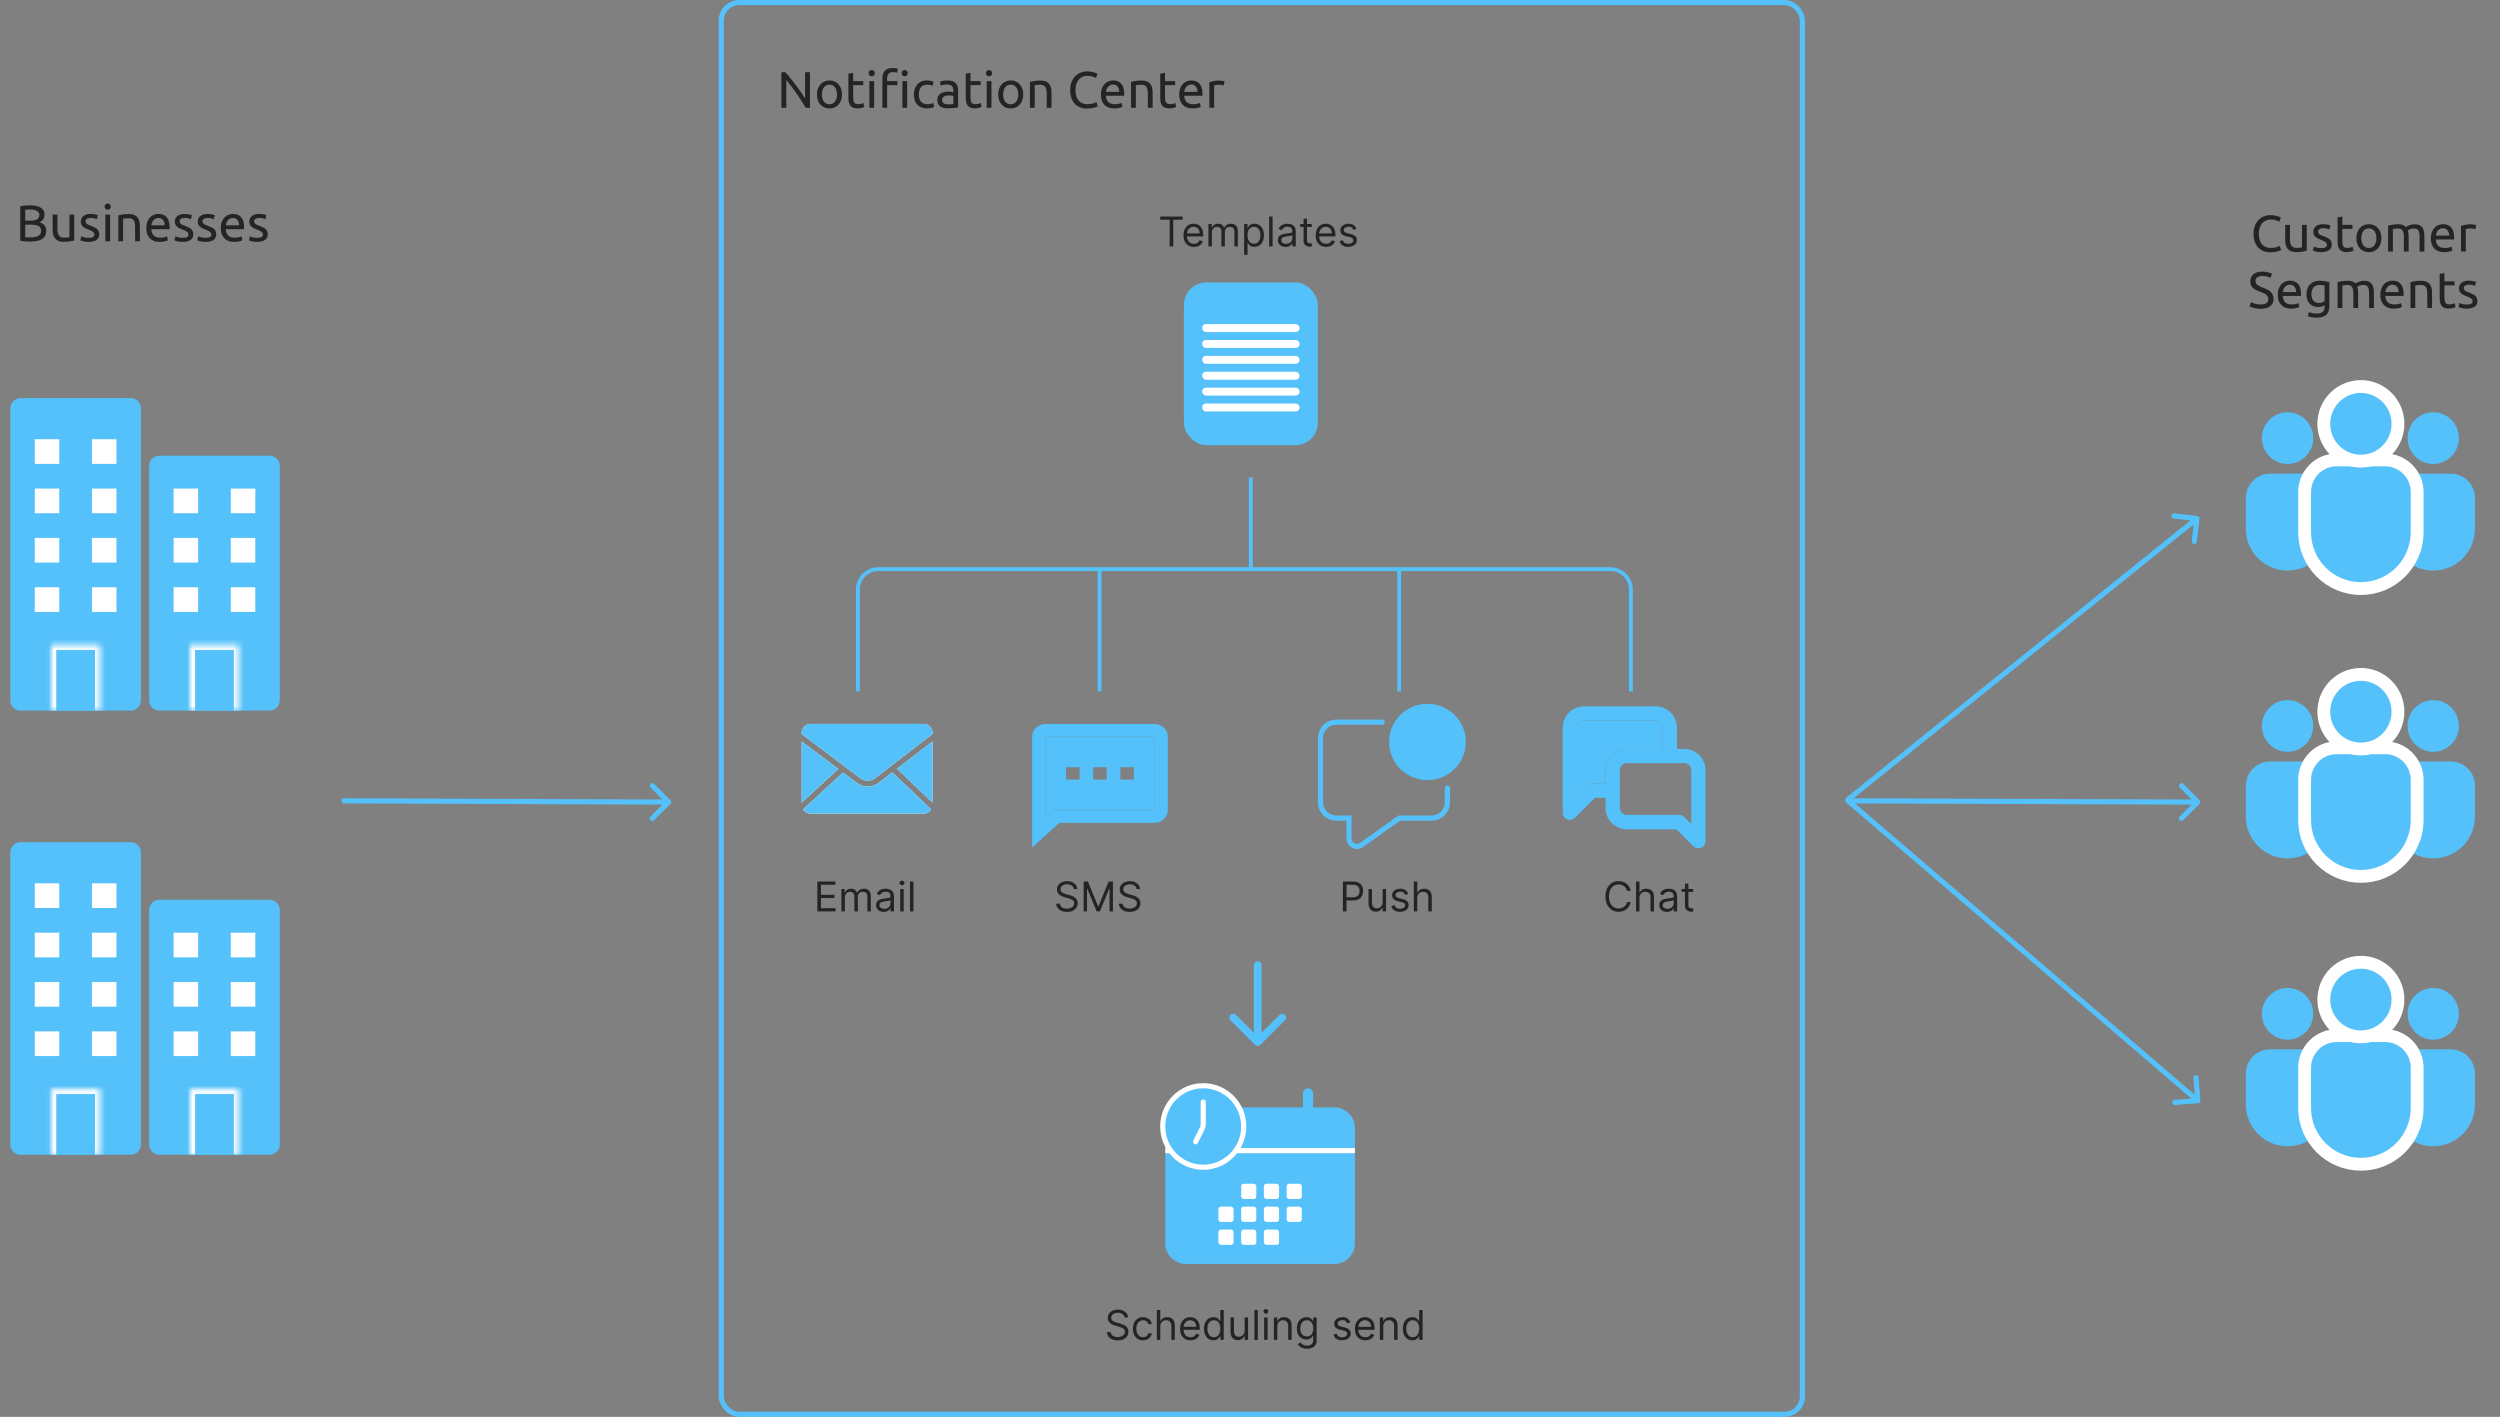 <svg width="487" height="276" viewBox="0 0 487 276" fill="none" xmlns="http://www.w3.org/2000/svg">
<rect x="0" y="0" width="487" height="276" fill="#808080" stroke="none"/>
<rect x="140.5" y="0.5" width="210.611" height="275" rx="3.5" stroke="#55C1FA"/>
<path d="M5.82 47.06C5.68 47.06 5.526 47.057 5.36 47.05C5.2 47.043 5.036 47.033 4.87 47.02C4.71 47.007 4.55 46.99 4.39 46.97C4.23 46.95 4.083 46.923 3.95 46.89V40.17C4.083 40.137 4.23 40.11 4.39 40.09C4.55 40.07 4.71 40.053 4.87 40.04C5.036 40.027 5.2 40.017 5.36 40.01C5.52 40.003 5.67 40 5.81 40C6.21 40 6.583 40.03 6.93 40.09C7.283 40.15 7.586 40.253 7.84 40.4C8.1 40.54 8.303 40.727 8.45 40.96C8.596 41.193 8.67 41.48 8.67 41.82C8.67 42.2 8.58 42.513 8.4 42.76C8.22 43 7.98 43.18 7.68 43.3C8.086 43.42 8.41 43.61 8.65 43.87C8.89 44.13 9.01 44.497 9.01 44.97C9.01 45.663 8.753 46.187 8.24 46.54C7.733 46.887 6.926 47.06 5.82 47.06ZM4.91 43.77V46.21C4.983 46.217 5.07 46.223 5.17 46.23C5.256 46.237 5.356 46.243 5.47 46.25C5.59 46.25 5.726 46.25 5.88 46.25C6.166 46.25 6.436 46.233 6.69 46.2C6.95 46.16 7.176 46.093 7.37 46C7.563 45.907 7.716 45.777 7.83 45.61C7.95 45.443 8.01 45.233 8.01 44.98C8.01 44.753 7.966 44.563 7.88 44.41C7.793 44.25 7.666 44.123 7.5 44.03C7.34 43.937 7.146 43.87 6.92 43.83C6.693 43.79 6.44 43.77 6.16 43.77H4.91ZM4.91 42.99H5.93C6.17 42.99 6.396 42.973 6.61 42.94C6.823 42.907 7.006 42.847 7.16 42.76C7.32 42.673 7.443 42.56 7.53 42.42C7.623 42.28 7.67 42.103 7.67 41.89C7.67 41.69 7.623 41.523 7.53 41.39C7.436 41.25 7.306 41.14 7.14 41.06C6.98 40.973 6.79 40.91 6.57 40.87C6.35 40.83 6.116 40.81 5.87 40.81C5.623 40.81 5.43 40.813 5.29 40.82C5.15 40.827 5.023 40.837 4.91 40.85V42.99ZM14.456 46.85C14.242 46.903 13.959 46.96 13.606 47.02C13.259 47.08 12.856 47.11 12.396 47.11C11.996 47.11 11.659 47.053 11.386 46.94C11.112 46.82 10.892 46.653 10.726 46.44C10.559 46.227 10.439 45.977 10.366 45.69C10.292 45.397 10.256 45.073 10.256 44.72V41.8H11.186V44.52C11.186 45.153 11.286 45.607 11.486 45.88C11.686 46.153 12.022 46.29 12.496 46.29C12.596 46.29 12.699 46.287 12.806 46.28C12.912 46.273 13.012 46.267 13.106 46.26C13.199 46.247 13.282 46.237 13.356 46.23C13.436 46.217 13.492 46.203 13.526 46.19V41.8H14.456V46.85ZM17.268 46.33C17.648 46.33 17.928 46.28 18.108 46.18C18.294 46.08 18.388 45.92 18.388 45.7C18.388 45.473 18.298 45.293 18.118 45.16C17.938 45.027 17.641 44.877 17.228 44.71C17.028 44.63 16.834 44.55 16.648 44.47C16.468 44.383 16.311 44.283 16.178 44.17C16.044 44.057 15.938 43.92 15.858 43.76C15.778 43.6 15.738 43.403 15.738 43.17C15.738 42.71 15.908 42.347 16.248 42.08C16.588 41.807 17.051 41.67 17.638 41.67C17.784 41.67 17.931 41.68 18.078 41.7C18.224 41.713 18.361 41.733 18.488 41.76C18.614 41.78 18.724 41.803 18.818 41.83C18.918 41.857 18.994 41.88 19.048 41.9L18.878 42.7C18.778 42.647 18.621 42.593 18.408 42.54C18.194 42.48 17.938 42.45 17.638 42.45C17.378 42.45 17.151 42.503 16.958 42.61C16.764 42.71 16.668 42.87 16.668 43.09C16.668 43.203 16.688 43.303 16.728 43.39C16.774 43.477 16.841 43.557 16.928 43.63C17.021 43.697 17.134 43.76 17.268 43.82C17.401 43.88 17.561 43.943 17.748 44.01C17.994 44.103 18.214 44.197 18.408 44.29C18.601 44.377 18.764 44.48 18.898 44.6C19.038 44.72 19.144 44.867 19.218 45.04C19.291 45.207 19.328 45.413 19.328 45.66C19.328 46.14 19.148 46.503 18.788 46.75C18.434 46.997 17.928 47.12 17.268 47.12C16.808 47.12 16.448 47.08 16.188 47C15.928 46.927 15.751 46.87 15.658 46.83L15.828 46.03C15.934 46.07 16.104 46.13 16.338 46.21C16.571 46.29 16.881 46.33 17.268 46.33ZM21.451 47H20.521V41.8H21.451V47ZM20.981 40.86C20.814 40.86 20.671 40.807 20.551 40.7C20.437 40.587 20.381 40.437 20.381 40.25C20.381 40.063 20.437 39.917 20.551 39.81C20.671 39.697 20.814 39.64 20.981 39.64C21.147 39.64 21.287 39.697 21.401 39.81C21.521 39.917 21.581 40.063 21.581 40.25C21.581 40.437 21.521 40.587 21.401 40.7C21.287 40.807 21.147 40.86 20.981 40.86ZM23.05 41.95C23.263 41.897 23.547 41.84 23.9 41.78C24.253 41.72 24.66 41.69 25.12 41.69C25.533 41.69 25.877 41.75 26.15 41.87C26.423 41.983 26.64 42.147 26.8 42.36C26.967 42.567 27.083 42.817 27.15 43.11C27.217 43.403 27.25 43.727 27.25 44.08V47H26.32V44.28C26.32 43.96 26.297 43.687 26.25 43.46C26.21 43.233 26.14 43.05 26.04 42.91C25.94 42.77 25.807 42.67 25.64 42.61C25.473 42.543 25.267 42.51 25.02 42.51C24.92 42.51 24.817 42.513 24.71 42.52C24.603 42.527 24.5 42.537 24.4 42.55C24.307 42.557 24.22 42.567 24.14 42.58C24.067 42.593 24.013 42.603 23.98 42.61V47H23.05V41.95ZM28.502 44.41C28.502 43.95 28.569 43.55 28.702 43.21C28.835 42.863 29.012 42.577 29.232 42.35C29.452 42.123 29.706 41.953 29.992 41.84C30.279 41.727 30.572 41.67 30.872 41.67C31.572 41.67 32.109 41.89 32.482 42.33C32.855 42.763 33.042 43.427 33.042 44.32C33.042 44.36 33.042 44.413 33.042 44.48C33.042 44.54 33.039 44.597 33.032 44.65H29.472C29.512 45.19 29.669 45.6 29.942 45.88C30.215 46.16 30.642 46.3 31.222 46.3C31.549 46.3 31.822 46.273 32.042 46.22C32.269 46.16 32.439 46.103 32.552 46.05L32.682 46.83C32.569 46.89 32.369 46.953 32.082 47.02C31.802 47.087 31.482 47.12 31.122 47.12C30.669 47.12 30.276 47.053 29.942 46.92C29.616 46.78 29.346 46.59 29.132 46.35C28.919 46.11 28.759 45.827 28.652 45.5C28.552 45.167 28.502 44.803 28.502 44.41ZM32.072 43.9C32.079 43.48 31.972 43.137 31.752 42.87C31.539 42.597 31.242 42.46 30.862 42.46C30.649 42.46 30.459 42.503 30.292 42.59C30.132 42.67 29.995 42.777 29.882 42.91C29.769 43.043 29.679 43.197 29.612 43.37C29.552 43.543 29.512 43.72 29.492 43.9H32.072ZM35.588 46.33C35.968 46.33 36.248 46.28 36.428 46.18C36.615 46.08 36.708 45.92 36.708 45.7C36.708 45.473 36.618 45.293 36.438 45.16C36.258 45.027 35.961 44.877 35.548 44.71C35.348 44.63 35.155 44.55 34.968 44.47C34.788 44.383 34.631 44.283 34.498 44.17C34.365 44.057 34.258 43.92 34.178 43.76C34.098 43.6 34.058 43.403 34.058 43.17C34.058 42.71 34.228 42.347 34.568 42.08C34.908 41.807 35.371 41.67 35.958 41.67C36.105 41.67 36.251 41.68 36.398 41.7C36.545 41.713 36.681 41.733 36.808 41.76C36.935 41.78 37.045 41.803 37.138 41.83C37.238 41.857 37.315 41.88 37.368 41.9L37.198 42.7C37.098 42.647 36.941 42.593 36.728 42.54C36.515 42.48 36.258 42.45 35.958 42.45C35.698 42.45 35.471 42.503 35.278 42.61C35.085 42.71 34.988 42.87 34.988 43.09C34.988 43.203 35.008 43.303 35.048 43.39C35.095 43.477 35.161 43.557 35.248 43.63C35.341 43.697 35.455 43.76 35.588 43.82C35.721 43.88 35.881 43.943 36.068 44.01C36.315 44.103 36.535 44.197 36.728 44.29C36.921 44.377 37.085 44.48 37.218 44.6C37.358 44.72 37.465 44.867 37.538 45.04C37.611 45.207 37.648 45.413 37.648 45.66C37.648 46.14 37.468 46.503 37.108 46.75C36.755 46.997 36.248 47.12 35.588 47.12C35.128 47.12 34.768 47.08 34.508 47C34.248 46.927 34.071 46.87 33.978 46.83L34.148 46.03C34.255 46.07 34.425 46.13 34.658 46.21C34.891 46.29 35.201 46.33 35.588 46.33ZM40.051 46.33C40.431 46.33 40.711 46.28 40.891 46.18C41.078 46.08 41.171 45.92 41.171 45.7C41.171 45.473 41.081 45.293 40.901 45.16C40.721 45.027 40.424 44.877 40.011 44.71C39.811 44.63 39.618 44.55 39.431 44.47C39.251 44.383 39.094 44.283 38.961 44.17C38.828 44.057 38.721 43.92 38.641 43.76C38.561 43.6 38.521 43.403 38.521 43.17C38.521 42.71 38.691 42.347 39.031 42.08C39.371 41.807 39.834 41.67 40.421 41.67C40.568 41.67 40.714 41.68 40.861 41.7C41.008 41.713 41.144 41.733 41.271 41.76C41.398 41.78 41.508 41.803 41.601 41.83C41.701 41.857 41.778 41.88 41.831 41.9L41.661 42.7C41.561 42.647 41.404 42.593 41.191 42.54C40.978 42.48 40.721 42.45 40.421 42.45C40.161 42.45 39.934 42.503 39.741 42.61C39.548 42.71 39.451 42.87 39.451 43.09C39.451 43.203 39.471 43.303 39.511 43.39C39.558 43.477 39.624 43.557 39.711 43.63C39.804 43.697 39.918 43.76 40.051 43.82C40.184 43.88 40.344 43.943 40.531 44.01C40.778 44.103 40.998 44.197 41.191 44.29C41.384 44.377 41.548 44.48 41.681 44.6C41.821 44.72 41.928 44.867 42.001 45.04C42.074 45.207 42.111 45.413 42.111 45.66C42.111 46.14 41.931 46.503 41.571 46.75C41.218 46.997 40.711 47.12 40.051 47.12C39.591 47.12 39.231 47.08 38.971 47C38.711 46.927 38.534 46.87 38.441 46.83L38.611 46.03C38.718 46.07 38.888 46.13 39.121 46.21C39.354 46.29 39.664 46.33 40.051 46.33ZM43.014 44.41C43.014 43.95 43.081 43.55 43.214 43.21C43.347 42.863 43.524 42.577 43.744 42.35C43.964 42.123 44.217 41.953 44.504 41.84C44.791 41.727 45.084 41.67 45.384 41.67C46.084 41.67 46.62 41.89 46.994 42.33C47.367 42.763 47.554 43.427 47.554 44.32C47.554 44.36 47.554 44.413 47.554 44.48C47.554 44.54 47.55 44.597 47.544 44.65H43.984C44.024 45.19 44.181 45.6 44.454 45.88C44.727 46.16 45.154 46.3 45.734 46.3C46.06 46.3 46.334 46.273 46.554 46.22C46.781 46.16 46.95 46.103 47.064 46.05L47.194 46.83C47.081 46.89 46.88 46.953 46.594 47.02C46.314 47.087 45.994 47.12 45.634 47.12C45.181 47.12 44.787 47.053 44.454 46.92C44.127 46.78 43.857 46.59 43.644 46.35C43.431 46.11 43.27 45.827 43.164 45.5C43.064 45.167 43.014 44.803 43.014 44.41ZM46.584 43.9C46.59 43.48 46.484 43.137 46.264 42.87C46.05 42.597 45.754 42.46 45.374 42.46C45.16 42.46 44.971 42.503 44.804 42.59C44.644 42.67 44.507 42.777 44.394 42.91C44.281 43.043 44.191 43.197 44.124 43.37C44.064 43.543 44.024 43.72 44.004 43.9H46.584ZM50.1 46.33C50.48 46.33 50.76 46.28 50.94 46.18C51.127 46.08 51.22 45.92 51.22 45.7C51.22 45.473 51.13 45.293 50.95 45.16C50.77 45.027 50.473 44.877 50.06 44.71C49.86 44.63 49.666 44.55 49.48 44.47C49.3 44.383 49.143 44.283 49.01 44.17C48.877 44.057 48.77 43.92 48.69 43.76C48.61 43.6 48.57 43.403 48.57 43.17C48.57 42.71 48.74 42.347 49.08 42.08C49.42 41.807 49.883 41.67 50.47 41.67C50.617 41.67 50.763 41.68 50.91 41.7C51.056 41.713 51.193 41.733 51.32 41.76C51.447 41.78 51.556 41.803 51.65 41.83C51.75 41.857 51.827 41.88 51.88 41.9L51.71 42.7C51.61 42.647 51.453 42.593 51.24 42.54C51.026 42.48 50.77 42.45 50.47 42.45C50.21 42.45 49.983 42.503 49.79 42.61C49.596 42.71 49.5 42.87 49.5 43.09C49.5 43.203 49.52 43.303 49.56 43.39C49.606 43.477 49.673 43.557 49.76 43.63C49.853 43.697 49.967 43.76 50.1 43.82C50.233 43.88 50.393 43.943 50.58 44.01C50.827 44.103 51.047 44.197 51.24 44.29C51.433 44.377 51.596 44.48 51.73 44.6C51.87 44.72 51.977 44.867 52.05 45.04C52.123 45.207 52.16 45.413 52.16 45.66C52.16 46.14 51.98 46.503 51.62 46.75C51.267 46.997 50.76 47.12 50.1 47.12C49.64 47.12 49.28 47.08 49.02 47C48.76 46.927 48.583 46.87 48.49 46.83L48.66 46.03C48.767 46.07 48.937 46.13 49.17 46.21C49.403 46.29 49.713 46.33 50.1 46.33Z" fill="#242424"/>
<path d="M2 79.549C2 78.444 2.895 77.549 4 77.549H25.457C26.562 77.549 27.457 78.444 27.457 79.549V136.43C27.457 137.534 26.562 138.43 25.457 138.43H4C2.895 138.43 2 137.534 2 136.43V79.549Z" fill="#55C1FA"/>
<path d="M29.048 90.764C29.048 89.659 29.944 88.764 31.048 88.764H52.505C53.61 88.764 54.505 89.659 54.505 90.764V136.43C54.505 137.534 53.61 138.43 52.505 138.43H31.048C29.944 138.43 29.048 137.534 29.048 136.43V90.764Z" fill="#55C1FA"/>
<mask id="path-5-inside-1_16_371" fill="white">
<path d="M9.955 125.613H19.502V138.43H9.955V125.613Z"/>
</mask>
<path d="M9.955 125.613H19.502V138.43H9.955V125.613Z" fill="#55C1FA"/>
<path d="M9.955 125.613V124.613H8.955V125.613H9.955ZM19.502 125.613H20.502V124.613H19.502V125.613ZM9.955 126.613H19.502V124.613H9.955V126.613ZM18.502 125.613V138.43H20.502V125.613H18.502ZM10.955 138.43V125.613H8.955V138.43H10.955Z" fill="white" mask="url(#path-5-inside-1_16_371)"/>
<mask id="path-7-inside-2_16_371" fill="white">
<path d="M37.003 125.613H46.55V138.43H37.003V125.613Z"/>
</mask>
<path d="M37.003 125.613H46.55V138.43H37.003V125.613Z" fill="#55C1FA"/>
<path d="M37.003 125.613V124.613H36.003V125.613H37.003ZM46.55 125.613H47.55V124.613H46.55V125.613ZM37.003 126.613H46.55V124.613H37.003V126.613ZM45.55 125.613V138.43H47.55V125.613H45.55ZM38.003 138.43V125.613H36.003V138.43H38.003Z" fill="white" mask="url(#path-7-inside-2_16_371)"/>
<rect x="6.773" y="85.56" width="4.773" height="4.806" fill="white"/>
<rect x="17.911" y="85.56" width="4.773" height="4.806" fill="white"/>
<rect x="6.773" y="114.398" width="4.773" height="4.806" fill="white"/>
<rect x="17.911" y="114.398" width="4.773" height="4.806" fill="white"/>
<rect x="33.821" y="104.785" width="4.773" height="4.806" fill="white"/>
<rect x="44.959" y="104.785" width="4.773" height="4.806" fill="white"/>
<rect x="33.821" y="114.398" width="4.773" height="4.806" fill="white"/>
<rect x="44.959" y="114.398" width="4.773" height="4.806" fill="white"/>
<rect x="33.821" y="95.172" width="4.773" height="4.806" fill="white"/>
<rect x="44.959" y="95.172" width="4.773" height="4.806" fill="white"/>
<rect x="6.773" y="104.785" width="4.773" height="4.806" fill="white"/>
<rect x="17.911" y="104.785" width="4.773" height="4.806" fill="white"/>
<rect x="6.773" y="95.172" width="4.773" height="4.806" fill="white"/>
<rect x="17.911" y="95.172" width="4.773" height="4.806" fill="white"/>
<path d="M2 166.064C2 164.959 2.895 164.064 4 164.064H25.457C26.562 164.064 27.457 164.959 27.457 166.064V222.945C27.457 224.049 26.562 224.945 25.457 224.945H4C2.895 224.945 2 224.049 2 222.945V166.064Z" fill="#55C1FA"/>
<path d="M29.048 177.279C29.048 176.174 29.944 175.279 31.048 175.279H52.505C53.61 175.279 54.505 176.174 54.505 177.279V222.945C54.505 224.049 53.61 224.945 52.505 224.945H31.048C29.944 224.945 29.048 224.049 29.048 222.945V177.279Z" fill="#55C1FA"/>
<mask id="path-25-inside-3_16_371" fill="white">
<path d="M9.955 212.128H19.502V224.945H9.955V212.128Z"/>
</mask>
<path d="M9.955 212.128H19.502V224.945H9.955V212.128Z" fill="#55C1FA"/>
<path d="M9.955 212.128V211.128H8.955V212.128H9.955ZM19.502 212.128H20.502V211.128H19.502V212.128ZM9.955 213.128H19.502V211.128H9.955V213.128ZM18.502 212.128V224.945H20.502V212.128H18.502ZM10.955 224.945V212.128H8.955V224.945H10.955Z" fill="white" mask="url(#path-25-inside-3_16_371)"/>
<mask id="path-27-inside-4_16_371" fill="white">
<path d="M37.003 212.128H46.55V224.945H37.003V212.128Z"/>
</mask>
<path d="M37.003 212.128H46.55V224.945H37.003V212.128Z" fill="#55C1FA"/>
<path d="M37.003 212.128V211.128H36.003V212.128H37.003ZM46.55 212.128H47.55V211.128H46.55V212.128ZM37.003 213.128H46.55V211.128H37.003V213.128ZM45.55 212.128V224.945H47.55V212.128H45.55ZM38.003 224.945V212.128H36.003V224.945H38.003Z" fill="white" mask="url(#path-27-inside-4_16_371)"/>
<rect x="6.773" y="172.074" width="4.773" height="4.806" fill="white"/>
<rect x="17.911" y="172.074" width="4.773" height="4.806" fill="white"/>
<rect x="6.773" y="200.913" width="4.773" height="4.806" fill="white"/>
<rect x="17.911" y="200.913" width="4.773" height="4.806" fill="white"/>
<rect x="33.821" y="191.3" width="4.773" height="4.806" fill="white"/>
<rect x="44.959" y="191.3" width="4.773" height="4.806" fill="white"/>
<rect x="33.821" y="200.913" width="4.773" height="4.806" fill="white"/>
<rect x="44.959" y="200.913" width="4.773" height="4.806" fill="white"/>
<rect x="33.821" y="181.687" width="4.773" height="4.806" fill="white"/>
<rect x="44.959" y="181.687" width="4.773" height="4.806" fill="white"/>
<rect x="6.773" y="191.3" width="4.773" height="4.806" fill="white"/>
<rect x="17.911" y="191.3" width="4.773" height="4.806" fill="white"/>
<rect x="6.773" y="181.687" width="4.773" height="4.806" fill="white"/>
<rect x="17.911" y="181.687" width="4.773" height="4.806" fill="white"/>
<path d="M67.002 155.5C66.726 155.499 66.501 155.722 66.5 155.998C66.499 156.274 66.722 156.499 66.998 156.5L67.002 155.5ZM130.604 156.603C130.8 156.408 130.801 156.092 130.606 155.896L127.437 152.701C127.242 152.505 126.926 152.504 126.73 152.699C126.534 152.893 126.532 153.21 126.727 153.406L129.544 156.245L126.705 159.062C126.509 159.257 126.508 159.574 126.702 159.77C126.897 159.966 127.213 159.967 127.409 159.772L130.604 156.603ZM66.998 156.5L130.249 156.748L130.253 155.748L67.002 155.5L66.998 156.5Z" fill="#55C1FA"/>
<path d="M360.002 155.5C359.726 155.499 359.501 155.722 359.5 155.998C359.499 156.274 359.722 156.499 359.998 156.5L360.002 155.5ZM428.483 156.603C428.679 156.408 428.68 156.092 428.485 155.896L425.315 152.702C425.121 152.506 424.804 152.505 424.608 152.7C424.412 152.894 424.411 153.211 424.605 153.407L427.424 156.245L424.585 159.063C424.389 159.258 424.388 159.575 424.582 159.771C424.777 159.967 425.093 159.968 425.289 159.773L428.483 156.603ZM359.998 156.5L428.129 156.748L428.132 155.748L360.002 155.5L359.998 156.5Z" fill="#55C1FA"/>
<path d="M359.689 155.352C359.474 155.526 359.439 155.841 359.611 156.057C359.782 156.274 360.096 156.309 360.311 156.135L359.689 155.352ZM428.453 101.055C428.483 100.78 428.286 100.532 428.013 100.501L423.555 100.006C423.282 99.976 423.035 100.174 423.005 100.45C422.974 100.725 423.171 100.973 423.445 101.003L427.407 101.444L426.963 105.433C426.933 105.708 427.13 105.956 427.403 105.986C427.677 106.017 427.923 105.818 427.954 105.543L428.453 101.055ZM360.311 156.135L428.268 101.391L427.646 100.609L359.689 155.352L360.311 156.135Z" fill="#55C1FA"/>
<path d="M360.325 155.62C360.116 155.441 359.8 155.465 359.62 155.675C359.441 155.884 359.465 156.2 359.675 156.38L360.325 155.62ZM428.169 214.912C428.444 214.891 428.65 214.65 428.629 214.375L428.285 209.888C428.264 209.613 428.023 209.407 427.748 209.428C427.472 209.449 427.266 209.689 427.288 209.965L427.594 213.953L423.606 214.259C423.33 214.28 423.124 214.521 423.145 214.796C423.166 215.071 423.407 215.277 423.682 215.256L428.169 214.912ZM359.675 156.38L427.805 214.793L428.456 214.034L360.325 155.62L359.675 156.38Z" fill="#55C1FA"/>
<path d="M465.874 153.058C465.874 150.452 467.987 148.339 470.594 148.339H477.402C480.009 148.339 482.122 150.452 482.122 153.058V159.093C482.122 163.579 478.484 167.216 473.998 167.216V167.216C469.511 167.216 465.874 163.579 465.874 159.093V153.058Z" fill="#55C1FA"/>
<ellipse cx="473.998" cy="141.417" rx="4.999" ry="5.034" fill="#55C1FA"/>
<path d="M437.495 153.058C437.495 150.452 439.608 148.339 442.214 148.339H449.023C451.629 148.339 453.742 150.452 453.742 153.058V159.093C453.742 163.579 450.105 167.216 445.619 167.216V167.216C441.132 167.216 437.495 163.579 437.495 159.093V153.058Z" fill="#55C1FA"/>
<ellipse cx="445.619" cy="141.417" rx="4.999" ry="5.034" fill="#55C1FA"/>
<path d="M464.608 145.662H455.191C451.739 145.662 448.941 148.46 448.941 151.912V159.764C448.941 165.816 453.847 170.722 459.9 170.722C465.952 170.722 470.858 165.816 470.858 159.764V151.912C470.858 148.46 468.06 145.662 464.608 145.662Z" fill="#55C1FA" stroke="white" stroke-width="2.5"/>
<path d="M459.9 145.906C463.898 145.906 467.124 142.644 467.124 138.64C467.124 134.635 463.898 131.373 459.9 131.373C455.902 131.373 452.675 134.635 452.675 138.64C452.675 142.644 455.902 145.906 459.9 145.906Z" fill="#55C1FA" stroke="white" stroke-width="2.5"/>
<path d="M465.874 96.984C465.874 94.377 467.987 92.265 470.594 92.265H477.402C480.009 92.265 482.122 94.377 482.122 96.984V103.018C482.122 107.505 478.484 111.142 473.998 111.142V111.142C469.511 111.142 465.874 107.505 465.874 103.018V96.984Z" fill="#55C1FA"/>
<ellipse cx="473.998" cy="85.343" rx="4.999" ry="5.034" fill="#55C1FA"/>
<path d="M437.495 96.984C437.495 94.377 439.608 92.265 442.214 92.265H449.023C451.629 92.265 453.742 94.377 453.742 96.984V103.018C453.742 107.505 450.105 111.142 445.619 111.142V111.142C441.132 111.142 437.495 107.505 437.495 103.018V96.984Z" fill="#55C1FA"/>
<ellipse cx="445.619" cy="85.343" rx="4.999" ry="5.034" fill="#55C1FA"/>
<path d="M464.608 89.587H455.191C451.739 89.587 448.941 92.385 448.941 95.837V103.689C448.941 109.741 453.847 114.648 459.9 114.648C465.952 114.648 470.858 109.741 470.858 103.689V95.837C470.858 92.385 468.06 89.587 464.608 89.587Z" fill="#55C1FA" stroke="white" stroke-width="2.5"/>
<path d="M459.9 89.831C463.898 89.831 467.124 86.57 467.124 82.565C467.124 78.56 463.898 75.299 459.9 75.299C455.902 75.299 452.675 78.56 452.675 82.565C452.675 86.57 455.902 89.831 459.9 89.831Z" fill="#55C1FA" stroke="white" stroke-width="2.5"/>
<path d="M465.874 209.133C465.874 206.526 467.987 204.413 470.594 204.413H477.402C480.009 204.413 482.122 206.526 482.122 209.133V215.167C482.122 219.654 478.484 223.291 473.998 223.291V223.291C469.511 223.291 465.874 219.654 465.874 215.167V209.133Z" fill="#55C1FA"/>
<ellipse cx="473.998" cy="197.492" rx="4.999" ry="5.034" fill="#55C1FA"/>
<path d="M437.495 209.133C437.495 206.526 439.608 204.413 442.214 204.413H449.023C451.629 204.413 453.742 206.526 453.742 209.133V215.167C453.742 219.654 450.105 223.291 445.619 223.291V223.291C441.132 223.291 437.495 219.654 437.495 215.167V209.133Z" fill="#55C1FA"/>
<ellipse cx="445.619" cy="197.492" rx="4.999" ry="5.034" fill="#55C1FA"/>
<path d="M464.608 201.736H455.191C451.739 201.736 448.941 204.534 448.941 207.986V215.838C448.941 221.89 453.847 226.797 459.9 226.797C465.952 226.797 470.858 221.89 470.858 215.838V207.986C470.858 204.534 468.06 201.736 464.608 201.736Z" fill="#55C1FA" stroke="white" stroke-width="2.5"/>
<path d="M459.9 201.98C463.898 201.98 467.124 198.719 467.124 194.714C467.124 190.709 463.898 187.448 459.9 187.448C455.902 187.448 452.675 190.709 452.675 194.714C452.675 198.719 455.902 201.98 459.9 201.98Z" fill="#55C1FA" stroke="white" stroke-width="2.5"/>
<path d="M442.248 49.15C441.762 49.15 441.318 49.07 440.918 48.91C440.518 48.75 440.175 48.517 439.888 48.21C439.602 47.903 439.378 47.527 439.218 47.08C439.065 46.627 438.988 46.11 438.988 45.53C438.988 44.95 439.075 44.437 439.248 43.99C439.428 43.537 439.668 43.157 439.968 42.85C440.268 42.543 440.618 42.31 441.018 42.15C441.418 41.99 441.845 41.91 442.298 41.91C442.585 41.91 442.842 41.93 443.068 41.97C443.302 42.01 443.502 42.057 443.668 42.11C443.842 42.163 443.982 42.217 444.088 42.27C444.195 42.323 444.268 42.363 444.308 42.39L444.028 43.19C443.968 43.15 443.882 43.107 443.768 43.06C443.655 43.013 443.525 42.967 443.378 42.92C443.238 42.873 443.082 42.837 442.908 42.81C442.742 42.777 442.572 42.76 442.398 42.76C442.032 42.76 441.702 42.823 441.408 42.95C441.115 43.077 440.865 43.26 440.658 43.5C440.452 43.74 440.292 44.033 440.178 44.38C440.072 44.72 440.018 45.103 440.018 45.53C440.018 45.943 440.065 46.32 440.158 46.66C440.258 47 440.405 47.293 440.598 47.54C440.792 47.78 441.032 47.967 441.318 48.1C441.612 48.233 441.952 48.3 442.338 48.3C442.785 48.3 443.155 48.253 443.448 48.16C443.742 48.067 443.962 47.983 444.108 47.91L444.358 48.71C444.312 48.743 444.228 48.787 444.108 48.84C443.988 48.887 443.838 48.933 443.658 48.98C443.478 49.027 443.268 49.067 443.028 49.1C442.788 49.133 442.528 49.15 442.248 49.15ZM449.354 48.85C449.141 48.903 448.857 48.96 448.504 49.02C448.157 49.08 447.754 49.11 447.294 49.11C446.894 49.11 446.557 49.053 446.284 48.94C446.011 48.82 445.791 48.653 445.624 48.44C445.457 48.227 445.337 47.977 445.264 47.69C445.191 47.397 445.154 47.073 445.154 46.72V43.8H446.084V46.52C446.084 47.153 446.184 47.607 446.384 47.88C446.584 48.153 446.921 48.29 447.394 48.29C447.494 48.29 447.597 48.287 447.704 48.28C447.811 48.273 447.911 48.267 448.004 48.26C448.097 48.247 448.181 48.237 448.254 48.23C448.334 48.217 448.391 48.203 448.424 48.19V43.8H449.354V48.85ZM452.166 48.33C452.546 48.33 452.826 48.28 453.006 48.18C453.193 48.08 453.286 47.92 453.286 47.7C453.286 47.473 453.196 47.293 453.016 47.16C452.836 47.027 452.54 46.877 452.126 46.71C451.926 46.63 451.733 46.55 451.546 46.47C451.366 46.383 451.21 46.283 451.076 46.17C450.943 46.057 450.836 45.92 450.756 45.76C450.676 45.6 450.636 45.403 450.636 45.17C450.636 44.71 450.806 44.347 451.146 44.08C451.486 43.807 451.95 43.67 452.536 43.67C452.683 43.67 452.83 43.68 452.976 43.7C453.123 43.713 453.26 43.733 453.386 43.76C453.513 43.78 453.623 43.803 453.716 43.83C453.816 43.857 453.893 43.88 453.946 43.9L453.776 44.7C453.676 44.647 453.52 44.593 453.306 44.54C453.093 44.48 452.836 44.45 452.536 44.45C452.276 44.45 452.05 44.503 451.856 44.61C451.663 44.71 451.566 44.87 451.566 45.09C451.566 45.203 451.586 45.303 451.626 45.39C451.673 45.477 451.74 45.557 451.826 45.63C451.92 45.697 452.033 45.76 452.166 45.82C452.3 45.88 452.46 45.943 452.646 46.01C452.893 46.103 453.113 46.197 453.306 46.29C453.5 46.377 453.663 46.48 453.796 46.6C453.936 46.72 454.043 46.867 454.116 47.04C454.19 47.207 454.226 47.413 454.226 47.66C454.226 48.14 454.046 48.503 453.686 48.75C453.333 48.997 452.826 49.12 452.166 49.12C451.706 49.12 451.346 49.08 451.086 49C450.826 48.927 450.65 48.87 450.556 48.83L450.726 48.03C450.833 48.07 451.003 48.13 451.236 48.21C451.47 48.29 451.78 48.33 452.166 48.33ZM456.289 43.8H458.259V44.58H456.289V46.98C456.289 47.24 456.309 47.457 456.349 47.63C456.389 47.797 456.449 47.93 456.529 48.03C456.609 48.123 456.709 48.19 456.829 48.23C456.949 48.27 457.089 48.29 457.249 48.29C457.529 48.29 457.753 48.26 457.919 48.2C458.093 48.133 458.213 48.087 458.279 48.06L458.459 48.83C458.366 48.877 458.203 48.933 457.969 49C457.736 49.073 457.469 49.11 457.169 49.11C456.816 49.11 456.523 49.067 456.289 48.98C456.063 48.887 455.879 48.75 455.739 48.57C455.599 48.39 455.499 48.17 455.439 47.91C455.386 47.643 455.359 47.337 455.359 46.99V42.35L456.289 42.19V43.8ZM463.896 46.4C463.896 46.813 463.836 47.187 463.716 47.52C463.596 47.853 463.426 48.14 463.206 48.38C462.993 48.62 462.736 48.807 462.436 48.94C462.136 49.067 461.809 49.13 461.456 49.13C461.103 49.13 460.776 49.067 460.476 48.94C460.176 48.807 459.916 48.62 459.696 48.38C459.483 48.14 459.316 47.853 459.196 47.52C459.076 47.187 459.016 46.813 459.016 46.4C459.016 45.993 459.076 45.623 459.196 45.29C459.316 44.95 459.483 44.66 459.696 44.42C459.916 44.18 460.176 43.997 460.476 43.87C460.776 43.737 461.103 43.67 461.456 43.67C461.809 43.67 462.136 43.737 462.436 43.87C462.736 43.997 462.993 44.18 463.206 44.42C463.426 44.66 463.596 44.95 463.716 45.29C463.836 45.623 463.896 45.993 463.896 46.4ZM462.926 46.4C462.926 45.813 462.793 45.35 462.526 45.01C462.266 44.663 461.909 44.49 461.456 44.49C461.003 44.49 460.643 44.663 460.376 45.01C460.116 45.35 459.986 45.813 459.986 46.4C459.986 46.987 460.116 47.453 460.376 47.8C460.643 48.14 461.003 48.31 461.456 48.31C461.909 48.31 462.266 48.14 462.526 47.8C462.793 47.453 462.926 46.987 462.926 46.4ZM465.204 43.95C465.418 43.897 465.698 43.84 466.044 43.78C466.398 43.72 466.804 43.69 467.264 43.69C467.598 43.69 467.878 43.737 468.104 43.83C468.331 43.917 468.521 44.047 468.674 44.22C468.721 44.187 468.794 44.14 468.894 44.08C468.994 44.02 469.118 43.963 469.264 43.91C469.411 43.85 469.574 43.8 469.754 43.76C469.934 43.713 470.128 43.69 470.334 43.69C470.734 43.69 471.061 43.75 471.314 43.87C471.568 43.983 471.764 44.147 471.904 44.36C472.051 44.573 472.148 44.827 472.194 45.12C472.248 45.413 472.274 45.733 472.274 46.08V49H471.344V46.28C471.344 45.973 471.328 45.71 471.294 45.49C471.268 45.27 471.211 45.087 471.124 44.94C471.044 44.793 470.931 44.687 470.784 44.62C470.644 44.547 470.461 44.51 470.234 44.51C469.921 44.51 469.661 44.553 469.454 44.64C469.254 44.72 469.118 44.793 469.044 44.86C469.098 45.033 469.138 45.223 469.164 45.43C469.191 45.637 469.204 45.853 469.204 46.08V49H468.274V46.28C468.274 45.973 468.258 45.71 468.224 45.49C468.191 45.27 468.131 45.087 468.044 44.94C467.964 44.793 467.851 44.687 467.704 44.62C467.564 44.547 467.384 44.51 467.164 44.51C467.071 44.51 466.971 44.513 466.864 44.52C466.758 44.527 466.654 44.537 466.554 44.55C466.461 44.557 466.374 44.567 466.294 44.58C466.214 44.593 466.161 44.603 466.134 44.61V49H465.204V43.95ZM473.528 46.41C473.528 45.95 473.594 45.55 473.728 45.21C473.861 44.863 474.038 44.577 474.258 44.35C474.478 44.123 474.731 43.953 475.018 43.84C475.304 43.727 475.598 43.67 475.898 43.67C476.598 43.67 477.134 43.89 477.508 44.33C477.881 44.763 478.068 45.427 478.068 46.32C478.068 46.36 478.068 46.413 478.068 46.48C478.068 46.54 478.064 46.597 478.058 46.65H474.498C474.538 47.19 474.694 47.6 474.968 47.88C475.241 48.16 475.668 48.3 476.248 48.3C476.574 48.3 476.848 48.273 477.068 48.22C477.294 48.16 477.464 48.103 477.578 48.05L477.708 48.83C477.594 48.89 477.394 48.953 477.108 49.02C476.828 49.087 476.508 49.12 476.148 49.12C475.694 49.12 475.301 49.053 474.968 48.92C474.641 48.78 474.371 48.59 474.158 48.35C473.944 48.11 473.784 47.827 473.678 47.5C473.578 47.167 473.528 46.803 473.528 46.41ZM477.098 45.9C477.104 45.48 476.998 45.137 476.778 44.87C476.564 44.597 476.268 44.46 475.888 44.46C475.674 44.46 475.484 44.503 475.318 44.59C475.158 44.67 475.021 44.777 474.908 44.91C474.794 45.043 474.704 45.197 474.638 45.37C474.578 45.543 474.538 45.72 474.518 45.9H477.098ZM481.324 43.69C481.404 43.69 481.494 43.697 481.594 43.71C481.7 43.717 481.804 43.73 481.904 43.75C482.004 43.763 482.094 43.78 482.174 43.8C482.26 43.813 482.324 43.827 482.364 43.84L482.204 44.65C482.13 44.623 482.007 44.593 481.834 44.56C481.667 44.52 481.45 44.5 481.184 44.5C481.01 44.5 480.837 44.52 480.664 44.56C480.497 44.593 480.387 44.617 480.334 44.63V49H479.404V44.02C479.624 43.94 479.897 43.867 480.224 43.8C480.55 43.727 480.917 43.69 481.324 43.69ZM440.346 59.31C441.359 59.31 441.866 58.963 441.866 58.27C441.866 58.057 441.819 57.877 441.726 57.73C441.639 57.577 441.519 57.447 441.366 57.34C441.213 57.227 441.036 57.13 440.836 57.05C440.643 56.97 440.436 56.89 440.216 56.81C439.963 56.723 439.723 56.627 439.496 56.52C439.269 56.407 439.073 56.277 438.906 56.13C438.739 55.977 438.606 55.797 438.506 55.59C438.413 55.383 438.366 55.133 438.366 54.84C438.366 54.233 438.573 53.76 438.986 53.42C439.399 53.08 439.969 52.91 440.696 52.91C441.116 52.91 441.496 52.957 441.836 53.05C442.183 53.137 442.436 53.233 442.596 53.34L442.286 54.13C442.146 54.043 441.936 53.96 441.656 53.88C441.383 53.793 441.063 53.75 440.696 53.75C440.509 53.75 440.336 53.77 440.176 53.81C440.016 53.85 439.876 53.91 439.756 53.99C439.636 54.07 439.539 54.173 439.466 54.3C439.399 54.42 439.366 54.563 439.366 54.73C439.366 54.917 439.403 55.073 439.476 55.2C439.549 55.327 439.653 55.44 439.786 55.54C439.919 55.633 440.073 55.72 440.246 55.8C440.426 55.88 440.623 55.96 440.836 56.04C441.136 56.16 441.409 56.28 441.656 56.4C441.909 56.52 442.126 56.663 442.306 56.83C442.493 56.997 442.636 57.197 442.736 57.43C442.836 57.657 442.886 57.933 442.886 58.26C442.886 58.867 442.663 59.333 442.216 59.66C441.776 59.987 441.153 60.15 440.346 60.15C440.073 60.15 439.819 60.13 439.586 60.09C439.359 60.057 439.156 60.017 438.976 59.97C438.796 59.917 438.639 59.863 438.506 59.81C438.379 59.75 438.279 59.7 438.206 59.66L438.496 58.86C438.649 58.947 438.883 59.043 439.196 59.15C439.509 59.257 439.893 59.31 440.346 59.31ZM443.708 57.41C443.708 56.95 443.775 56.55 443.908 56.21C444.042 55.863 444.218 55.577 444.438 55.35C444.658 55.123 444.912 54.953 445.198 54.84C445.485 54.727 445.778 54.67 446.078 54.67C446.778 54.67 447.315 54.89 447.688 55.33C448.062 55.763 448.248 56.427 448.248 57.32C448.248 57.36 448.248 57.413 448.248 57.48C448.248 57.54 448.245 57.597 448.238 57.65H444.678C444.718 58.19 444.875 58.6 445.148 58.88C445.422 59.16 445.848 59.3 446.428 59.3C446.755 59.3 447.028 59.273 447.248 59.22C447.475 59.16 447.645 59.103 447.758 59.05L447.888 59.83C447.775 59.89 447.575 59.953 447.288 60.02C447.008 60.087 446.688 60.12 446.328 60.12C445.875 60.12 445.482 60.053 445.148 59.92C444.822 59.78 444.552 59.59 444.338 59.35C444.125 59.11 443.965 58.827 443.858 58.5C443.758 58.167 443.708 57.803 443.708 57.41ZM447.278 56.9C447.285 56.48 447.178 56.137 446.958 55.87C446.745 55.597 446.448 55.46 446.068 55.46C445.855 55.46 445.665 55.503 445.498 55.59C445.338 55.67 445.202 55.777 445.088 55.91C444.975 56.043 444.885 56.197 444.818 56.37C444.758 56.543 444.718 56.72 444.698 56.9H447.278ZM452.844 59.48C452.764 59.533 452.608 59.603 452.374 59.69C452.148 59.77 451.881 59.81 451.574 59.81C451.261 59.81 450.964 59.76 450.684 59.66C450.411 59.56 450.171 59.407 449.964 59.2C449.758 58.987 449.594 58.723 449.474 58.41C449.354 58.097 449.294 57.723 449.294 57.29C449.294 56.91 449.351 56.563 449.464 56.25C449.578 55.93 449.741 55.657 449.954 55.43C450.174 55.197 450.441 55.017 450.754 54.89C451.068 54.757 451.421 54.69 451.814 54.69C452.248 54.69 452.624 54.723 452.944 54.79C453.271 54.85 453.544 54.907 453.764 54.96V59.6C453.764 60.4 453.558 60.98 453.144 61.34C452.731 61.7 452.104 61.88 451.264 61.88C450.938 61.88 450.628 61.853 450.334 61.8C450.048 61.747 449.798 61.683 449.584 61.61L449.754 60.8C449.941 60.873 450.168 60.937 450.434 60.99C450.708 61.05 450.991 61.08 451.284 61.08C451.838 61.08 452.234 60.97 452.474 60.75C452.721 60.53 452.844 60.18 452.844 59.7V59.48ZM452.834 55.62C452.741 55.593 452.614 55.57 452.454 55.55C452.301 55.523 452.091 55.51 451.824 55.51C451.324 55.51 450.938 55.673 450.664 56C450.398 56.327 450.264 56.76 450.264 57.3C450.264 57.6 450.301 57.857 450.374 58.07C450.454 58.283 450.558 58.46 450.684 58.6C450.818 58.74 450.968 58.843 451.134 58.91C451.308 58.977 451.484 59.01 451.664 59.01C451.911 59.01 452.138 58.977 452.344 58.91C452.551 58.837 452.714 58.753 452.834 58.66V55.62ZM455.366 54.95C455.579 54.897 455.859 54.84 456.206 54.78C456.559 54.72 456.966 54.69 457.426 54.69C457.759 54.69 458.039 54.737 458.266 54.83C458.492 54.917 458.682 55.047 458.836 55.22C458.882 55.187 458.956 55.14 459.056 55.08C459.156 55.02 459.279 54.963 459.426 54.91C459.572 54.85 459.736 54.8 459.916 54.76C460.096 54.713 460.289 54.69 460.496 54.69C460.896 54.69 461.222 54.75 461.476 54.87C461.729 54.983 461.926 55.147 462.066 55.36C462.212 55.573 462.309 55.827 462.356 56.12C462.409 56.413 462.436 56.733 462.436 57.08V60H461.506V57.28C461.506 56.973 461.489 56.71 461.456 56.49C461.429 56.27 461.372 56.087 461.286 55.94C461.206 55.793 461.092 55.687 460.946 55.62C460.806 55.547 460.622 55.51 460.396 55.51C460.082 55.51 459.822 55.553 459.616 55.64C459.416 55.72 459.279 55.793 459.206 55.86C459.259 56.033 459.299 56.223 459.326 56.43C459.352 56.637 459.366 56.853 459.366 57.08V60H458.436V57.28C458.436 56.973 458.419 56.71 458.386 56.49C458.352 56.27 458.292 56.087 458.206 55.94C458.126 55.793 458.012 55.687 457.866 55.62C457.726 55.547 457.546 55.51 457.326 55.51C457.232 55.51 457.132 55.513 457.026 55.52C456.919 55.527 456.816 55.537 456.716 55.55C456.622 55.557 456.536 55.567 456.456 55.58C456.376 55.593 456.322 55.603 456.296 55.61V60H455.366V54.95ZM463.689 57.41C463.689 56.95 463.755 56.55 463.889 56.21C464.022 55.863 464.199 55.577 464.419 55.35C464.639 55.123 464.892 54.953 465.179 54.84C465.465 54.727 465.759 54.67 466.059 54.67C466.759 54.67 467.295 54.89 467.669 55.33C468.042 55.763 468.229 56.427 468.229 57.32C468.229 57.36 468.229 57.413 468.229 57.48C468.229 57.54 468.225 57.597 468.219 57.65H464.659C464.699 58.19 464.855 58.6 465.129 58.88C465.402 59.16 465.829 59.3 466.409 59.3C466.735 59.3 467.009 59.273 467.229 59.22C467.455 59.16 467.625 59.103 467.739 59.05L467.869 59.83C467.755 59.89 467.555 59.953 467.269 60.02C466.989 60.087 466.669 60.12 466.309 60.12C465.855 60.12 465.462 60.053 465.129 59.92C464.802 59.78 464.532 59.59 464.319 59.35C464.105 59.11 463.945 58.827 463.839 58.5C463.739 58.167 463.689 57.803 463.689 57.41ZM467.259 56.9C467.265 56.48 467.159 56.137 466.939 55.87C466.725 55.597 466.429 55.46 466.049 55.46C465.835 55.46 465.645 55.503 465.479 55.59C465.319 55.67 465.182 55.777 465.069 55.91C464.955 56.043 464.865 56.197 464.799 56.37C464.739 56.543 464.699 56.72 464.679 56.9H467.259ZM469.565 54.95C469.778 54.897 470.061 54.84 470.415 54.78C470.768 54.72 471.175 54.69 471.635 54.69C472.048 54.69 472.391 54.75 472.665 54.87C472.938 54.983 473.155 55.147 473.315 55.36C473.481 55.567 473.598 55.817 473.665 56.11C473.731 56.403 473.765 56.727 473.765 57.08V60H472.835V57.28C472.835 56.96 472.811 56.687 472.765 56.46C472.725 56.233 472.655 56.05 472.555 55.91C472.455 55.77 472.321 55.67 472.155 55.61C471.988 55.543 471.781 55.51 471.535 55.51C471.435 55.51 471.331 55.513 471.225 55.52C471.118 55.527 471.015 55.537 470.915 55.55C470.821 55.557 470.735 55.567 470.655 55.58C470.581 55.593 470.528 55.603 470.495 55.61V60H469.565V54.95ZM476.177 54.8H478.147V55.58H476.177V57.98C476.177 58.24 476.197 58.457 476.237 58.63C476.277 58.797 476.337 58.93 476.417 59.03C476.497 59.123 476.597 59.19 476.717 59.23C476.837 59.27 476.977 59.29 477.137 59.29C477.417 59.29 477.64 59.26 477.807 59.2C477.98 59.133 478.1 59.087 478.167 59.06L478.347 59.83C478.254 59.877 478.09 59.933 477.857 60C477.624 60.073 477.357 60.11 477.057 60.11C476.704 60.11 476.41 60.067 476.177 59.98C475.95 59.887 475.767 59.75 475.627 59.57C475.487 59.39 475.387 59.17 475.327 58.91C475.274 58.643 475.247 58.337 475.247 57.99V53.35L476.177 53.19V54.8ZM480.54 59.33C480.92 59.33 481.2 59.28 481.38 59.18C481.567 59.08 481.66 58.92 481.66 58.7C481.66 58.473 481.57 58.293 481.39 58.16C481.21 58.027 480.914 57.877 480.5 57.71C480.3 57.63 480.107 57.55 479.92 57.47C479.74 57.383 479.584 57.283 479.45 57.17C479.317 57.057 479.21 56.92 479.13 56.76C479.05 56.6 479.01 56.403 479.01 56.17C479.01 55.71 479.18 55.347 479.52 55.08C479.86 54.807 480.324 54.67 480.91 54.67C481.057 54.67 481.204 54.68 481.35 54.7C481.497 54.713 481.634 54.733 481.76 54.76C481.887 54.78 481.997 54.803 482.09 54.83C482.19 54.857 482.267 54.88 482.32 54.9L482.15 55.7C482.05 55.647 481.894 55.593 481.68 55.54C481.467 55.48 481.21 55.45 480.91 55.45C480.65 55.45 480.424 55.503 480.23 55.61C480.037 55.71 479.94 55.87 479.94 56.09C479.94 56.203 479.96 56.303 480 56.39C480.047 56.477 480.114 56.557 480.2 56.63C480.294 56.697 480.407 56.76 480.54 56.82C480.674 56.88 480.834 56.943 481.02 57.01C481.267 57.103 481.487 57.197 481.68 57.29C481.874 57.377 482.037 57.48 482.17 57.6C482.31 57.72 482.417 57.867 482.49 58.04C482.564 58.207 482.6 58.413 482.6 58.66C482.6 59.14 482.42 59.503 482.06 59.75C481.707 59.997 481.2 60.12 480.54 60.12C480.08 60.12 479.72 60.08 479.46 60C479.2 59.927 479.024 59.87 478.93 59.83L479.1 59.03C479.207 59.07 479.377 59.13 479.61 59.21C479.844 59.29 480.154 59.33 480.54 59.33Z" fill="#242424"/>
<path d="M245.75 188C245.75 187.586 245.414 187.25 245 187.25C244.586 187.25 244.25 187.586 244.25 188H245.75ZM244.47 203.53C244.763 203.823 245.237 203.823 245.53 203.53L250.303 198.757C250.596 198.464 250.596 197.99 250.303 197.697C250.01 197.404 249.536 197.404 249.243 197.697L245 201.939L240.757 197.697C240.464 197.404 239.99 197.404 239.697 197.697C239.404 197.99 239.404 198.464 239.697 198.757L244.47 203.53ZM244.25 188V203H245.75V188H244.25Z" fill="#55C1FA"/>
<path d="M228 242.216V223.414H262.934V242.216C262.934 243.873 261.591 245.216 259.934 245.216H231C229.343 245.216 228 243.873 228 242.216ZM262.934 221.414H228V219.719C228 218.062 229.343 216.719 231 216.719H259.934C261.591 216.719 262.934 218.062 262.934 219.719V221.414Z" fill="#55C1FA" stroke="#55C1FA" stroke-width="2"/>
<line x1="254.809" y1="216.951" x2="254.809" y2="213" stroke="#55C1FA" stroke-width="2" stroke-linecap="round"/>
<line x1="235.842" y1="216.451" x2="235.842" y2="213.5" stroke="#55C1FA" stroke-width="3" stroke-linecap="round"/>
<line x1="227" y1="224.145" x2="263.934" y2="224.145" stroke="white"/>
<rect x="246.206" y="230.596" width="2.955" height="2.975" rx="0.5" fill="white"/>
<rect x="241.774" y="230.596" width="2.955" height="2.975" rx="0.5" fill="white"/>
<rect x="246.206" y="235.058" width="2.955" height="2.975" rx="0.5" fill="white"/>
<rect x="246.206" y="239.521" width="2.955" height="2.975" rx="0.5" fill="white"/>
<rect x="250.638" y="230.596" width="2.955" height="2.975" rx="0.5" fill="white"/>
<rect x="250.638" y="235.058" width="2.955" height="2.975" rx="0.5" fill="white"/>
<rect x="237.342" y="235.058" width="2.955" height="2.975" rx="0.5" fill="white"/>
<rect x="237.342" y="239.521" width="2.955" height="2.975" rx="0.5" fill="white"/>
<rect x="241.774" y="235.058" width="2.955" height="2.975" rx="0.5" fill="white"/>
<rect x="241.774" y="239.521" width="2.955" height="2.975" rx="0.5" fill="white"/>
<path d="M234.387 227.376C238.746 227.376 242.274 223.819 242.274 219.438C242.274 215.057 238.746 211.5 234.387 211.5C230.028 211.5 226.5 215.057 226.5 219.438C226.5 223.819 230.028 227.376 234.387 227.376Z" fill="#55C1FA" stroke="white"/>
<path d="M234.387 214.678V218.969C234.387 219.278 234.315 219.582 234.178 219.858L232.909 222.414" stroke="white" stroke-linecap="round"/>
<path d="M219.058 256.636C219.024 256.348 218.886 256.125 218.643 255.966C218.401 255.807 218.104 255.727 217.751 255.727C217.494 255.727 217.268 255.769 217.075 255.852C216.884 255.936 216.734 256.05 216.626 256.196C216.52 256.342 216.467 256.508 216.467 256.693C216.467 256.848 216.504 256.982 216.578 257.094C216.654 257.204 216.75 257.295 216.868 257.369C216.985 257.441 217.108 257.501 217.237 257.548C217.366 257.594 217.484 257.631 217.592 257.659L218.183 257.818C218.335 257.858 218.503 257.913 218.689 257.983C218.876 258.053 219.055 258.149 219.226 258.27C219.398 258.389 219.54 258.543 219.652 258.73C219.764 258.918 219.82 259.148 219.82 259.42C219.82 259.735 219.737 260.019 219.572 260.273C219.41 260.527 219.171 260.728 218.857 260.878C218.544 261.027 218.164 261.102 217.717 261.102C217.301 261.102 216.94 261.035 216.635 260.901C216.332 260.766 216.093 260.579 215.919 260.338C215.747 260.098 215.649 259.818 215.626 259.5H216.354C216.373 259.72 216.446 259.902 216.575 260.045C216.706 260.187 216.871 260.294 217.07 260.364C217.27 260.432 217.486 260.466 217.717 260.466C217.986 260.466 218.228 260.422 218.442 260.335C218.656 260.246 218.825 260.123 218.95 259.966C219.075 259.807 219.138 259.621 219.138 259.409C219.138 259.216 219.084 259.059 218.976 258.938C218.868 258.816 218.726 258.718 218.55 258.642C218.374 258.566 218.183 258.5 217.979 258.443L217.263 258.239C216.808 258.108 216.448 257.921 216.183 257.679C215.918 257.437 215.786 257.119 215.786 256.727C215.786 256.402 215.874 256.117 216.05 255.875C216.228 255.631 216.466 255.441 216.766 255.307C217.067 255.17 217.403 255.102 217.774 255.102C218.149 255.102 218.482 255.17 218.774 255.304C219.066 255.437 219.297 255.618 219.467 255.849C219.64 256.08 219.731 256.343 219.74 256.636H219.058ZM222.66 261.091C222.251 261.091 221.898 260.994 221.603 260.801C221.308 260.608 221.08 260.342 220.921 260.003C220.762 259.664 220.683 259.277 220.683 258.841C220.683 258.398 220.764 258.007 220.927 257.668C221.092 257.327 221.321 257.061 221.614 256.869C221.91 256.676 222.254 256.58 222.648 256.58C222.955 256.58 223.232 256.636 223.478 256.75C223.724 256.864 223.926 257.023 224.083 257.227C224.24 257.432 224.338 257.67 224.376 257.943H223.705C223.654 257.744 223.54 257.568 223.364 257.415C223.19 257.259 222.955 257.182 222.66 257.182C222.398 257.182 222.169 257.25 221.972 257.386C221.777 257.521 221.625 257.711 221.515 257.957C221.407 258.202 221.353 258.489 221.353 258.818C221.353 259.155 221.406 259.449 221.512 259.699C221.62 259.949 221.772 260.143 221.967 260.281C222.164 260.42 222.395 260.489 222.66 260.489C222.834 260.489 222.992 260.458 223.134 260.398C223.276 260.337 223.397 260.25 223.495 260.136C223.594 260.023 223.664 259.886 223.705 259.727H224.376C224.338 259.985 224.244 260.217 224.094 260.423C223.947 260.628 223.751 260.791 223.506 260.912C223.264 261.031 222.982 261.091 222.66 261.091ZM226.026 258.375V261H225.356V255.182H226.026V257.318H226.083C226.185 257.093 226.339 256.914 226.543 256.781C226.75 256.647 227.024 256.58 227.367 256.58C227.665 256.58 227.925 256.639 228.148 256.759C228.372 256.876 228.545 257.057 228.668 257.301C228.793 257.544 228.856 257.852 228.856 258.227V261H228.185V258.273C228.185 257.926 228.095 257.658 227.915 257.469C227.737 257.277 227.49 257.182 227.174 257.182C226.954 257.182 226.757 257.228 226.583 257.321C226.411 257.414 226.274 257.549 226.174 257.727C226.076 257.905 226.026 258.121 226.026 258.375ZM231.912 261.091C231.491 261.091 231.129 260.998 230.824 260.812C230.521 260.625 230.287 260.364 230.122 260.028C229.959 259.691 229.878 259.299 229.878 258.852C229.878 258.405 229.959 258.011 230.122 257.67C230.287 257.328 230.516 257.061 230.81 256.869C231.105 256.676 231.45 256.58 231.844 256.58C232.071 256.58 232.295 256.617 232.517 256.693C232.739 256.769 232.94 256.892 233.122 257.062C233.304 257.231 233.449 257.455 233.557 257.733C233.665 258.011 233.719 258.354 233.719 258.761V259.045H230.355V258.466H233.037C233.037 258.22 232.988 258 232.889 257.807C232.793 257.614 232.654 257.461 232.474 257.349C232.296 257.238 232.086 257.182 231.844 257.182C231.577 257.182 231.346 257.248 231.151 257.381C230.957 257.511 230.809 257.682 230.705 257.892C230.6 258.102 230.548 258.328 230.548 258.568V258.955C230.548 259.284 230.605 259.563 230.719 259.793C230.834 260.02 230.994 260.193 231.199 260.312C231.403 260.43 231.641 260.489 231.912 260.489C232.088 260.489 232.247 260.464 232.389 260.415C232.533 260.364 232.657 260.288 232.761 260.188C232.866 260.085 232.946 259.958 233.003 259.807L233.651 259.989C233.582 260.208 233.468 260.402 233.307 260.568C233.146 260.733 232.947 260.862 232.71 260.955C232.473 261.045 232.207 261.091 231.912 261.091ZM236.386 261.091C236.023 261.091 235.702 260.999 235.423 260.815C235.145 260.63 234.927 260.368 234.77 260.031C234.613 259.692 234.534 259.292 234.534 258.83C234.534 258.371 234.613 257.973 234.77 257.636C234.927 257.299 235.146 257.039 235.426 256.855C235.706 256.671 236.03 256.58 236.398 256.58C236.682 256.58 236.906 256.627 237.071 256.722C237.238 256.814 237.365 256.92 237.452 257.04C237.541 257.157 237.61 257.254 237.659 257.33H237.716V255.182H238.386V261H237.739V260.33H237.659C237.61 260.409 237.54 260.509 237.449 260.631C237.358 260.75 237.228 260.857 237.06 260.952C236.891 261.045 236.667 261.091 236.386 261.091ZM236.477 260.489C236.746 260.489 236.973 260.419 237.159 260.278C237.345 260.136 237.486 259.94 237.582 259.69C237.679 259.438 237.727 259.148 237.727 258.818C237.727 258.492 237.68 258.207 237.585 257.963C237.491 257.717 237.35 257.526 237.165 257.389C236.979 257.251 236.75 257.182 236.477 257.182C236.193 257.182 235.956 257.255 235.767 257.401C235.58 257.545 235.438 257.741 235.344 257.989C235.251 258.235 235.205 258.511 235.205 258.818C235.205 259.129 235.252 259.411 235.347 259.665C235.443 259.917 235.585 260.117 235.773 260.267C235.962 260.415 236.197 260.489 236.477 260.489ZM242.457 259.216V256.636H243.128V261H242.457V260.261H242.412C242.31 260.483 242.151 260.671 241.935 260.827C241.719 260.98 241.446 261.057 241.116 261.057C240.844 261.057 240.601 260.997 240.389 260.878C240.177 260.757 240.01 260.575 239.889 260.332C239.768 260.088 239.707 259.78 239.707 259.409V256.636H240.378V259.364C240.378 259.682 240.467 259.936 240.645 260.125C240.825 260.314 241.054 260.409 241.332 260.409C241.499 260.409 241.669 260.366 241.841 260.281C242.015 260.196 242.161 260.065 242.278 259.889C242.398 259.713 242.457 259.489 242.457 259.216ZM245.026 255.182V261H244.356V255.182H245.026ZM246.254 261V256.636H246.925V261H246.254ZM246.595 255.909C246.464 255.909 246.352 255.865 246.257 255.776C246.164 255.687 246.118 255.58 246.118 255.455C246.118 255.33 246.164 255.223 246.257 255.134C246.352 255.045 246.464 255 246.595 255C246.726 255 246.838 255.045 246.93 255.134C247.025 255.223 247.072 255.33 247.072 255.455C247.072 255.58 247.025 255.687 246.93 255.776C246.838 255.865 246.726 255.909 246.595 255.909ZM248.823 258.375V261H248.153V256.636H248.8V257.318H248.857C248.96 257.097 249.115 256.919 249.323 256.784C249.531 256.648 249.8 256.58 250.13 256.58C250.425 256.58 250.684 256.64 250.906 256.761C251.127 256.881 251.299 257.062 251.423 257.307C251.546 257.549 251.607 257.856 251.607 258.227V261H250.937V258.273C250.937 257.93 250.848 257.663 250.67 257.472C250.492 257.278 250.247 257.182 249.937 257.182C249.723 257.182 249.531 257.228 249.363 257.321C249.196 257.414 249.065 257.549 248.968 257.727C248.871 257.905 248.823 258.121 248.823 258.375ZM254.594 262.727C254.27 262.727 253.991 262.686 253.759 262.602C253.526 262.521 253.331 262.413 253.176 262.278C253.023 262.146 252.901 262.004 252.81 261.852L253.344 261.477C253.404 261.557 253.481 261.648 253.574 261.75C253.667 261.854 253.794 261.944 253.955 262.02C254.117 262.098 254.33 262.136 254.594 262.136C254.946 262.136 255.237 262.051 255.466 261.881C255.695 261.71 255.81 261.443 255.81 261.08V260.193H255.753C255.704 260.273 255.634 260.371 255.543 260.489C255.454 260.604 255.325 260.707 255.156 260.798C254.99 260.887 254.764 260.932 254.48 260.932C254.128 260.932 253.812 260.848 253.531 260.682C253.253 260.515 253.032 260.273 252.869 259.955C252.708 259.636 252.628 259.25 252.628 258.795C252.628 258.348 252.706 257.959 252.864 257.628C253.021 257.295 253.24 257.037 253.52 256.855C253.8 256.671 254.124 256.58 254.491 256.58C254.776 256.58 255.001 256.627 255.168 256.722C255.336 256.814 255.465 256.92 255.554 257.04C255.645 257.157 255.715 257.254 255.764 257.33H255.832V256.636H256.48V261.125C256.48 261.5 256.395 261.805 256.224 262.04C256.056 262.277 255.829 262.45 255.543 262.56C255.259 262.671 254.942 262.727 254.594 262.727ZM254.571 260.33C254.84 260.33 255.067 260.268 255.253 260.145C255.438 260.022 255.58 259.845 255.676 259.614C255.773 259.383 255.821 259.106 255.821 258.784C255.821 258.47 255.774 258.192 255.679 257.952C255.584 257.711 255.444 257.523 255.259 257.386C255.073 257.25 254.844 257.182 254.571 257.182C254.287 257.182 254.05 257.254 253.861 257.398C253.673 257.542 253.532 257.735 253.438 257.977C253.345 258.22 253.298 258.489 253.298 258.784C253.298 259.087 253.346 259.355 253.44 259.588C253.537 259.819 253.679 260.001 253.866 260.134C254.056 260.264 254.291 260.33 254.571 260.33ZM263.048 257.614L262.446 257.784C262.408 257.684 262.352 257.586 262.278 257.491C262.206 257.395 262.108 257.315 261.983 257.253C261.858 257.19 261.698 257.159 261.503 257.159C261.236 257.159 261.013 257.221 260.835 257.344C260.659 257.465 260.571 257.619 260.571 257.807C260.571 257.973 260.632 258.105 260.753 258.202C260.874 258.298 261.063 258.379 261.321 258.443L261.969 258.602C262.359 258.697 262.65 258.842 262.841 259.037C263.032 259.23 263.128 259.479 263.128 259.784C263.128 260.034 263.056 260.258 262.912 260.455C262.77 260.652 262.571 260.807 262.315 260.92C262.06 261.034 261.762 261.091 261.423 261.091C260.978 261.091 260.61 260.994 260.318 260.801C260.027 260.608 259.842 260.326 259.764 259.955L260.401 259.795C260.461 260.03 260.576 260.206 260.744 260.324C260.915 260.441 261.137 260.5 261.412 260.5C261.724 260.5 261.973 260.434 262.156 260.301C262.342 260.167 262.435 260.006 262.435 259.818C262.435 259.667 262.382 259.54 262.276 259.438C262.17 259.333 262.007 259.256 261.787 259.205L261.06 259.034C260.66 258.939 260.366 258.793 260.179 258.594C259.993 258.393 259.901 258.142 259.901 257.841C259.901 257.595 259.97 257.377 260.108 257.188C260.248 256.998 260.438 256.849 260.679 256.741C260.921 256.634 261.196 256.58 261.503 256.58C261.935 256.58 262.274 256.674 262.52 256.864C262.768 257.053 262.944 257.303 263.048 257.614ZM265.967 261.091C265.546 261.091 265.183 260.998 264.879 260.812C264.576 260.625 264.342 260.364 264.177 260.028C264.014 259.691 263.933 259.299 263.933 258.852C263.933 258.405 264.014 258.011 264.177 257.67C264.342 257.328 264.571 257.061 264.864 256.869C265.16 256.676 265.504 256.58 265.898 256.58C266.126 256.58 266.35 256.617 266.572 256.693C266.793 256.769 266.995 256.892 267.177 257.062C267.359 257.231 267.504 257.455 267.612 257.733C267.719 258.011 267.773 258.354 267.773 258.761V259.045H264.41V258.466H267.092C267.092 258.22 267.042 258 266.944 257.807C266.847 257.614 266.709 257.461 266.529 257.349C266.351 257.238 266.141 257.182 265.898 257.182C265.631 257.182 265.4 257.248 265.205 257.381C265.012 257.511 264.863 257.682 264.759 257.892C264.655 258.102 264.603 258.328 264.603 258.568V258.955C264.603 259.284 264.66 259.563 264.773 259.793C264.889 260.02 265.049 260.193 265.254 260.312C265.458 260.43 265.696 260.489 265.967 260.489C266.143 260.489 266.302 260.464 266.444 260.415C266.588 260.364 266.712 260.288 266.816 260.188C266.92 260.085 267.001 259.958 267.058 259.807L267.705 259.989C267.637 260.208 267.522 260.402 267.362 260.568C267.201 260.733 267.002 260.862 266.765 260.955C266.528 261.045 266.262 261.091 265.967 261.091ZM269.464 258.375V261H268.793V256.636H269.441V257.318H269.498C269.6 257.097 269.755 256.919 269.964 256.784C270.172 256.648 270.441 256.58 270.771 256.58C271.066 256.58 271.325 256.64 271.546 256.761C271.768 256.881 271.94 257.062 272.063 257.307C272.186 257.549 272.248 257.856 272.248 258.227V261H271.577V258.273C271.577 257.93 271.488 257.663 271.31 257.472C271.132 257.278 270.888 257.182 270.577 257.182C270.363 257.182 270.172 257.228 270.004 257.321C269.837 257.414 269.705 257.549 269.609 257.727C269.512 257.905 269.464 258.121 269.464 258.375ZM275.121 261.091C274.757 261.091 274.436 260.999 274.158 260.815C273.879 260.63 273.661 260.368 273.504 260.031C273.347 259.692 273.268 259.292 273.268 258.83C273.268 258.371 273.347 257.973 273.504 257.636C273.661 257.299 273.88 257.039 274.161 256.855C274.441 256.671 274.765 256.58 275.132 256.58C275.416 256.58 275.641 256.627 275.805 256.722C275.972 256.814 276.099 256.92 276.186 257.04C276.275 257.157 276.344 257.254 276.393 257.33H276.45V255.182H277.121V261H276.473V260.33H276.393C276.344 260.409 276.274 260.509 276.183 260.631C276.092 260.75 275.963 260.857 275.794 260.952C275.625 261.045 275.401 261.091 275.121 261.091ZM275.212 260.489C275.481 260.489 275.708 260.419 275.893 260.278C276.079 260.136 276.22 259.94 276.317 259.69C276.413 259.438 276.462 259.148 276.462 258.818C276.462 258.492 276.414 258.207 276.32 257.963C276.225 257.717 276.085 257.526 275.899 257.389C275.714 257.251 275.484 257.182 275.212 257.182C274.928 257.182 274.691 257.255 274.501 257.401C274.314 257.545 274.173 257.741 274.078 257.989C273.985 258.235 273.939 258.511 273.939 258.818C273.939 259.129 273.986 259.411 274.081 259.665C274.178 259.917 274.32 260.117 274.507 260.267C274.696 260.415 274.931 260.489 275.212 260.489Z" fill="#242424"/>
<path d="M156.967 21C156.821 20.753 156.651 20.477 156.457 20.17C156.271 19.863 156.067 19.547 155.847 19.22C155.627 18.887 155.397 18.55 155.157 18.21C154.924 17.87 154.691 17.543 154.457 17.23C154.224 16.91 153.997 16.61 153.777 16.33C153.557 16.05 153.354 15.803 153.167 15.59V21H152.217V14.07H152.987C153.301 14.403 153.634 14.793 153.987 15.24C154.347 15.68 154.701 16.137 155.047 16.61C155.401 17.077 155.731 17.537 156.037 17.99C156.351 18.443 156.614 18.847 156.827 19.2V14.07H157.777V21H156.967ZM164.023 18.4C164.023 18.813 163.963 19.187 163.843 19.52C163.723 19.853 163.553 20.14 163.333 20.38C163.119 20.62 162.863 20.807 162.563 20.94C162.263 21.067 161.936 21.13 161.583 21.13C161.229 21.13 160.903 21.067 160.603 20.94C160.303 20.807 160.043 20.62 159.823 20.38C159.609 20.14 159.443 19.853 159.323 19.52C159.203 19.187 159.143 18.813 159.143 18.4C159.143 17.993 159.203 17.623 159.323 17.29C159.443 16.95 159.609 16.66 159.823 16.42C160.043 16.18 160.303 15.997 160.603 15.87C160.903 15.737 161.229 15.67 161.583 15.67C161.936 15.67 162.263 15.737 162.563 15.87C162.863 15.997 163.119 16.18 163.333 16.42C163.553 16.66 163.723 16.95 163.843 17.29C163.963 17.623 164.023 17.993 164.023 18.4ZM163.053 18.4C163.053 17.813 162.919 17.35 162.653 17.01C162.393 16.663 162.036 16.49 161.583 16.49C161.129 16.49 160.769 16.663 160.503 17.01C160.243 17.35 160.113 17.813 160.113 18.4C160.113 18.987 160.243 19.453 160.503 19.8C160.769 20.14 161.129 20.31 161.583 20.31C162.036 20.31 162.393 20.14 162.653 19.8C162.919 19.453 163.053 18.987 163.053 18.4ZM166.201 15.8H168.171V16.58H166.201V18.98C166.201 19.24 166.221 19.457 166.261 19.63C166.301 19.797 166.361 19.93 166.441 20.03C166.521 20.123 166.621 20.19 166.741 20.23C166.861 20.27 167.001 20.29 167.161 20.29C167.441 20.29 167.665 20.26 167.831 20.2C168.005 20.133 168.125 20.087 168.191 20.06L168.371 20.83C168.278 20.877 168.115 20.933 167.881 21C167.648 21.073 167.381 21.11 167.081 21.11C166.728 21.11 166.435 21.067 166.201 20.98C165.975 20.887 165.791 20.75 165.651 20.57C165.511 20.39 165.411 20.17 165.351 19.91C165.298 19.643 165.271 19.337 165.271 18.99V14.35L166.201 14.19V15.8ZM170.285 21H169.355V15.8H170.285V21ZM169.815 14.86C169.648 14.86 169.505 14.807 169.385 14.7C169.271 14.587 169.215 14.437 169.215 14.25C169.215 14.063 169.271 13.917 169.385 13.81C169.505 13.697 169.648 13.64 169.815 13.64C169.981 13.64 170.121 13.697 170.235 13.81C170.355 13.917 170.415 14.063 170.415 14.25C170.415 14.437 170.355 14.587 170.235 14.7C170.121 14.807 169.981 14.86 169.815 14.86ZM173.914 13.24C174.147 13.24 174.347 13.257 174.514 13.29C174.681 13.317 174.801 13.343 174.874 13.37L174.744 14.17C174.671 14.143 174.571 14.117 174.444 14.09C174.317 14.057 174.164 14.04 173.984 14.04C173.551 14.04 173.247 14.16 173.074 14.4C172.901 14.633 172.814 14.95 172.814 15.35V15.8H174.814V16.58H172.814V21H171.884V15.33C171.884 14.663 172.047 14.15 172.374 13.79C172.701 13.423 173.214 13.24 173.914 13.24ZM176.714 21H175.784V15.8H176.714V21ZM176.244 14.86C176.077 14.86 175.934 14.807 175.814 14.7C175.701 14.587 175.644 14.437 175.644 14.25C175.644 14.063 175.701 13.917 175.814 13.81C175.934 13.697 176.077 13.64 176.244 13.64C176.411 13.64 176.551 13.697 176.664 13.81C176.784 13.917 176.844 14.063 176.844 14.25C176.844 14.437 176.784 14.587 176.664 14.7C176.551 14.807 176.411 14.86 176.244 14.86ZM180.57 21.12C180.15 21.12 179.78 21.053 179.46 20.92C179.146 20.787 178.88 20.6 178.66 20.36C178.446 20.12 178.286 19.837 178.18 19.51C178.073 19.177 178.02 18.81 178.02 18.41C178.02 18.01 178.076 17.643 178.19 17.31C178.31 16.977 178.476 16.69 178.69 16.45C178.903 16.203 179.163 16.013 179.47 15.88C179.783 15.74 180.13 15.67 180.51 15.67C180.743 15.67 180.976 15.69 181.21 15.73C181.443 15.77 181.666 15.833 181.88 15.92L181.67 16.71C181.53 16.643 181.366 16.59 181.18 16.55C181 16.51 180.806 16.49 180.6 16.49C180.08 16.49 179.68 16.653 179.4 16.98C179.126 17.307 178.99 17.783 178.99 18.41C178.99 18.69 179.02 18.947 179.08 19.18C179.146 19.413 179.246 19.613 179.38 19.78C179.52 19.947 179.696 20.077 179.91 20.17C180.123 20.257 180.383 20.3 180.69 20.3C180.936 20.3 181.16 20.277 181.36 20.23C181.56 20.183 181.716 20.133 181.83 20.08L181.96 20.86C181.906 20.893 181.83 20.927 181.73 20.96C181.63 20.987 181.516 21.01 181.39 21.03C181.263 21.057 181.126 21.077 180.98 21.09C180.84 21.11 180.703 21.12 180.57 21.12ZM184.718 20.33C184.938 20.33 185.132 20.327 185.298 20.32C185.472 20.307 185.615 20.287 185.728 20.26V18.71C185.662 18.677 185.552 18.65 185.398 18.63C185.252 18.603 185.072 18.59 184.858 18.59C184.718 18.59 184.568 18.6 184.408 18.62C184.255 18.64 184.112 18.683 183.978 18.75C183.852 18.81 183.745 18.897 183.658 19.01C183.572 19.117 183.528 19.26 183.528 19.44C183.528 19.773 183.635 20.007 183.848 20.14C184.062 20.267 184.352 20.33 184.718 20.33ZM184.638 15.67C185.012 15.67 185.325 15.72 185.578 15.82C185.838 15.913 186.045 16.05 186.198 16.23C186.358 16.403 186.472 16.613 186.538 16.86C186.605 17.1 186.638 17.367 186.638 17.66V20.91C186.558 20.923 186.445 20.943 186.298 20.97C186.158 20.99 185.998 21.01 185.818 21.03C185.638 21.05 185.442 21.067 185.228 21.08C185.022 21.1 184.815 21.11 184.608 21.11C184.315 21.11 184.045 21.08 183.798 21.02C183.552 20.96 183.338 20.867 183.158 20.74C182.978 20.607 182.838 20.433 182.738 20.22C182.638 20.007 182.588 19.75 182.588 19.45C182.588 19.163 182.645 18.917 182.758 18.71C182.878 18.503 183.038 18.337 183.238 18.21C183.438 18.083 183.672 17.99 183.938 17.93C184.205 17.87 184.485 17.84 184.778 17.84C184.872 17.84 184.968 17.847 185.068 17.86C185.168 17.867 185.262 17.88 185.348 17.9C185.442 17.913 185.522 17.927 185.588 17.94C185.655 17.953 185.702 17.963 185.728 17.97V17.71C185.728 17.557 185.712 17.407 185.678 17.26C185.645 17.107 185.585 16.973 185.498 16.86C185.412 16.74 185.292 16.647 185.138 16.58C184.992 16.507 184.798 16.47 184.558 16.47C184.252 16.47 183.982 16.493 183.748 16.54C183.522 16.58 183.352 16.623 183.238 16.67L183.128 15.9C183.248 15.847 183.448 15.797 183.728 15.75C184.008 15.697 184.312 15.67 184.638 15.67ZM189.053 15.8H191.023V16.58H189.053V18.98C189.053 19.24 189.073 19.457 189.113 19.63C189.153 19.797 189.213 19.93 189.293 20.03C189.373 20.123 189.473 20.19 189.593 20.23C189.713 20.27 189.853 20.29 190.013 20.29C190.293 20.29 190.516 20.26 190.683 20.2C190.856 20.133 190.976 20.087 191.043 20.06L191.223 20.83C191.129 20.877 190.966 20.933 190.733 21C190.499 21.073 190.233 21.11 189.933 21.11C189.579 21.11 189.286 21.067 189.053 20.98C188.826 20.887 188.643 20.75 188.503 20.57C188.363 20.39 188.263 20.17 188.203 19.91C188.149 19.643 188.123 19.337 188.123 18.99V14.35L189.053 14.19V15.8ZM193.136 21H192.206V15.8H193.136V21ZM192.666 14.86C192.5 14.86 192.356 14.807 192.236 14.7C192.123 14.587 192.066 14.437 192.066 14.25C192.066 14.063 192.123 13.917 192.236 13.81C192.356 13.697 192.5 13.64 192.666 13.64C192.833 13.64 192.973 13.697 193.086 13.81C193.206 13.917 193.266 14.063 193.266 14.25C193.266 14.437 193.206 14.587 193.086 14.7C192.973 14.807 192.833 14.86 192.666 14.86ZM199.326 18.4C199.326 18.813 199.266 19.187 199.146 19.52C199.026 19.853 198.856 20.14 198.636 20.38C198.422 20.62 198.166 20.807 197.866 20.94C197.566 21.067 197.239 21.13 196.886 21.13C196.532 21.13 196.206 21.067 195.906 20.94C195.606 20.807 195.346 20.62 195.126 20.38C194.912 20.14 194.746 19.853 194.626 19.52C194.506 19.187 194.446 18.813 194.446 18.4C194.446 17.993 194.506 17.623 194.626 17.29C194.746 16.95 194.912 16.66 195.126 16.42C195.346 16.18 195.606 15.997 195.906 15.87C196.206 15.737 196.532 15.67 196.886 15.67C197.239 15.67 197.566 15.737 197.866 15.87C198.166 15.997 198.422 16.18 198.636 16.42C198.856 16.66 199.026 16.95 199.146 17.29C199.266 17.623 199.326 17.993 199.326 18.4ZM198.356 18.4C198.356 17.813 198.222 17.35 197.956 17.01C197.696 16.663 197.339 16.49 196.886 16.49C196.432 16.49 196.072 16.663 195.806 17.01C195.546 17.35 195.416 17.813 195.416 18.4C195.416 18.987 195.546 19.453 195.806 19.8C196.072 20.14 196.432 20.31 196.886 20.31C197.339 20.31 197.696 20.14 197.956 19.8C198.222 19.453 198.356 18.987 198.356 18.4ZM200.634 15.95C200.847 15.897 201.131 15.84 201.484 15.78C201.837 15.72 202.244 15.69 202.704 15.69C203.117 15.69 203.461 15.75 203.734 15.87C204.007 15.983 204.224 16.147 204.384 16.36C204.551 16.567 204.667 16.817 204.734 17.11C204.801 17.403 204.834 17.727 204.834 18.08V21H203.904V18.28C203.904 17.96 203.881 17.687 203.834 17.46C203.794 17.233 203.724 17.05 203.624 16.91C203.524 16.77 203.391 16.67 203.224 16.61C203.057 16.543 202.851 16.51 202.604 16.51C202.504 16.51 202.401 16.513 202.294 16.52C202.187 16.527 202.084 16.537 201.984 16.55C201.891 16.557 201.804 16.567 201.724 16.58C201.651 16.593 201.597 16.603 201.564 16.61V21H200.634V15.95ZM211.731 21.15C211.244 21.15 210.801 21.07 210.401 20.91C210.001 20.75 209.657 20.517 209.371 20.21C209.084 19.903 208.861 19.527 208.701 19.08C208.547 18.627 208.471 18.11 208.471 17.53C208.471 16.95 208.557 16.437 208.731 15.99C208.911 15.537 209.151 15.157 209.451 14.85C209.751 14.543 210.101 14.31 210.501 14.15C210.901 13.99 211.327 13.91 211.781 13.91C212.067 13.91 212.324 13.93 212.551 13.97C212.784 14.01 212.984 14.057 213.151 14.11C213.324 14.163 213.464 14.217 213.571 14.27C213.677 14.323 213.751 14.363 213.791 14.39L213.511 15.19C213.451 15.15 213.364 15.107 213.251 15.06C213.137 15.013 213.007 14.967 212.861 14.92C212.721 14.873 212.564 14.837 212.391 14.81C212.224 14.777 212.054 14.76 211.881 14.76C211.514 14.76 211.184 14.823 210.891 14.95C210.597 15.077 210.347 15.26 210.141 15.5C209.934 15.74 209.774 16.033 209.661 16.38C209.554 16.72 209.501 17.103 209.501 17.53C209.501 17.943 209.547 18.32 209.641 18.66C209.741 19 209.887 19.293 210.081 19.54C210.274 19.78 210.514 19.967 210.801 20.1C211.094 20.233 211.434 20.3 211.821 20.3C212.267 20.3 212.637 20.253 212.931 20.16C213.224 20.067 213.444 19.983 213.591 19.91L213.841 20.71C213.794 20.743 213.711 20.787 213.591 20.84C213.471 20.887 213.321 20.933 213.141 20.98C212.961 21.027 212.751 21.067 212.511 21.1C212.271 21.133 212.011 21.15 211.731 21.15ZM214.455 18.41C214.455 17.95 214.522 17.55 214.655 17.21C214.789 16.863 214.965 16.577 215.185 16.35C215.405 16.123 215.659 15.953 215.945 15.84C216.232 15.727 216.525 15.67 216.825 15.67C217.525 15.67 218.062 15.89 218.435 16.33C218.809 16.763 218.995 17.427 218.995 18.32C218.995 18.36 218.995 18.413 218.995 18.48C218.995 18.54 218.992 18.597 218.985 18.65H215.425C215.465 19.19 215.622 19.6 215.895 19.88C216.169 20.16 216.595 20.3 217.175 20.3C217.502 20.3 217.775 20.273 217.995 20.22C218.222 20.16 218.392 20.103 218.505 20.05L218.635 20.83C218.522 20.89 218.322 20.953 218.035 21.02C217.755 21.087 217.435 21.12 217.075 21.12C216.622 21.12 216.229 21.053 215.895 20.92C215.569 20.78 215.299 20.59 215.085 20.35C214.872 20.11 214.712 19.827 214.605 19.5C214.505 19.167 214.455 18.803 214.455 18.41ZM218.025 17.9C218.032 17.48 217.925 17.137 217.705 16.87C217.492 16.597 217.195 16.46 216.815 16.46C216.602 16.46 216.412 16.503 216.245 16.59C216.085 16.67 215.949 16.777 215.835 16.91C215.722 17.043 215.632 17.197 215.565 17.37C215.505 17.543 215.465 17.72 215.445 17.9H218.025ZM220.331 15.95C220.545 15.897 220.828 15.84 221.181 15.78C221.535 15.72 221.941 15.69 222.401 15.69C222.815 15.69 223.158 15.75 223.431 15.87C223.705 15.983 223.921 16.147 224.081 16.36C224.248 16.567 224.365 16.817 224.431 17.11C224.498 17.403 224.531 17.727 224.531 18.08V21H223.601V18.28C223.601 17.96 223.578 17.687 223.531 17.46C223.491 17.233 223.421 17.05 223.321 16.91C223.221 16.77 223.088 16.67 222.921 16.61C222.755 16.543 222.548 16.51 222.301 16.51C222.201 16.51 222.098 16.513 221.991 16.52C221.885 16.527 221.781 16.537 221.681 16.55C221.588 16.557 221.501 16.567 221.421 16.58C221.348 16.593 221.295 16.603 221.261 16.61V21H220.331V15.95ZM226.943 15.8H228.913V16.58H226.943V18.98C226.943 19.24 226.963 19.457 227.003 19.63C227.043 19.797 227.103 19.93 227.183 20.03C227.263 20.123 227.363 20.19 227.483 20.23C227.603 20.27 227.743 20.29 227.903 20.29C228.183 20.29 228.407 20.26 228.573 20.2C228.747 20.133 228.867 20.087 228.933 20.06L229.113 20.83C229.02 20.877 228.857 20.933 228.623 21C228.39 21.073 228.123 21.11 227.823 21.11C227.47 21.11 227.177 21.067 226.943 20.98C226.717 20.887 226.533 20.75 226.393 20.57C226.253 20.39 226.153 20.17 226.093 19.91C226.04 19.643 226.013 19.337 226.013 18.99V14.35L226.943 14.19V15.8ZM229.709 18.41C229.709 17.95 229.776 17.55 229.909 17.21C230.043 16.863 230.219 16.577 230.439 16.35C230.659 16.123 230.913 15.953 231.199 15.84C231.486 15.727 231.779 15.67 232.079 15.67C232.779 15.67 233.316 15.89 233.689 16.33C234.063 16.763 234.249 17.427 234.249 18.32C234.249 18.36 234.249 18.413 234.249 18.48C234.249 18.54 234.246 18.597 234.239 18.65H230.679C230.719 19.19 230.876 19.6 231.149 19.88C231.423 20.16 231.849 20.3 232.429 20.3C232.756 20.3 233.029 20.273 233.249 20.22C233.476 20.16 233.646 20.103 233.759 20.05L233.889 20.83C233.776 20.89 233.576 20.953 233.289 21.02C233.009 21.087 232.689 21.12 232.329 21.12C231.876 21.12 231.483 21.053 231.149 20.92C230.823 20.78 230.553 20.59 230.339 20.35C230.126 20.11 229.966 19.827 229.859 19.5C229.759 19.167 229.709 18.803 229.709 18.41ZM233.279 17.9C233.286 17.48 233.179 17.137 232.959 16.87C232.746 16.597 232.449 16.46 232.069 16.46C231.856 16.46 231.666 16.503 231.499 16.59C231.339 16.67 231.203 16.777 231.089 16.91C230.976 17.043 230.886 17.197 230.819 17.37C230.759 17.543 230.719 17.72 230.699 17.9H233.279ZM237.505 15.69C237.585 15.69 237.675 15.697 237.775 15.71C237.882 15.717 237.985 15.73 238.085 15.75C238.185 15.763 238.275 15.78 238.355 15.8C238.442 15.813 238.505 15.827 238.545 15.84L238.385 16.65C238.312 16.623 238.188 16.593 238.015 16.56C237.848 16.52 237.632 16.5 237.365 16.5C237.192 16.5 237.018 16.52 236.845 16.56C236.678 16.593 236.568 16.617 236.515 16.63V21H235.585V16.02C235.805 15.94 236.078 15.867 236.405 15.8C236.732 15.727 237.098 15.69 237.505 15.69Z" fill="#242424"/>
<path d="M243.662 93.016L243.662 110.866M167.111 134.684L167.111 114.847C167.111 112.647 168.902 110.866 171.114 110.866L214.206 110.866M243.662 110.866L214.206 110.866M243.662 110.866L272.559 110.866M214.206 110.866L214.206 134.684M317.7 134.684L317.7 114.863C317.7 112.657 315.9 110.866 313.682 110.866L272.559 110.866M272.559 110.866L272.559 134.684" stroke="#55C1FA" stroke-width="0.75"/>
<rect x="231" y="55.395" width="25.334" height="30.952" rx="4" fill="#55C1FA" stroke="#55C1FA" stroke-width="0.75"/>
<rect x="234.167" y="69.323" width="19" height="1.548" rx="0.774" fill="white"/>
<rect x="234.167" y="66.228" width="19" height="1.548" rx="0.774" fill="white"/>
<rect x="234.167" y="63.133" width="19" height="1.548" rx="0.774" fill="white"/>
<rect x="234.167" y="72.419" width="19" height="1.548" rx="0.774" fill="white"/>
<rect x="234.167" y="75.514" width="19" height="1.548" rx="0.774" fill="white"/>
<rect x="234.167" y="78.609" width="19" height="1.548" rx="0.774" fill="white"/>
<path d="M157.91 141.025H179.905C180.368 141.025 180.811 141.206 181.138 141.526C181.466 141.847 181.65 142.281 181.65 142.734V142.99L170.454 151.594C170.045 151.906 169.54 152.076 169.021 152.076C168.501 152.075 167.997 151.905 167.588 151.591L156.164 142.988V142.734C156.164 142.281 156.348 141.847 156.676 141.526C157.003 141.206 157.447 141.025 157.91 141.025Z" fill="white"/>
<path d="M157.91 141.025H179.905C180.368 141.025 180.811 141.206 181.138 141.526C181.466 141.847 181.65 142.281 181.65 142.734V142.99L170.454 151.594C170.045 151.906 169.54 152.076 169.021 152.076C168.501 152.075 167.997 151.905 167.588 151.591L156.164 142.988V142.734C156.164 142.281 156.348 141.847 156.676 141.526C157.003 141.206 157.447 141.025 157.91 141.025Z" fill="#55C1FA"/>
<path d="M179.905 158.492H157.91C157.611 158.492 157.318 158.417 157.058 158.275C156.798 158.133 156.58 157.927 156.423 157.679L164.223 150.495L166.875 152.492C167.489 152.961 168.245 153.216 169.023 153.216C169.802 153.216 170.558 152.96 171.171 152.491L173.808 150.465L181.394 157.674C181.238 157.924 181.019 158.13 180.758 158.274C180.498 158.417 180.204 158.492 179.905 158.492Z" fill="white"/>
<path d="M179.905 158.492H157.91C157.611 158.492 157.318 158.417 157.058 158.275C156.798 158.133 156.58 157.927 156.423 157.679L164.223 150.495L166.875 152.492C167.489 152.961 168.245 153.216 169.023 153.216C169.802 153.216 170.558 152.96 171.171 152.491L173.808 150.465L181.394 157.674C181.238 157.924 181.019 158.13 180.758 158.274C180.498 158.417 180.204 158.492 179.905 158.492Z" fill="#55C1FA"/>
<path d="M174.732 149.755L181.65 144.438V156.33L174.732 149.755Z" fill="white"/>
<path d="M174.732 149.755L181.65 144.438V156.33L174.732 149.755Z" fill="#55C1FA"/>
<path d="M163.288 149.791L156.164 156.353V144.425L163.288 149.791Z" fill="white"/>
<path d="M163.288 149.791L156.164 156.353V144.425L163.288 149.791Z" fill="#55C1FA"/>
<path fill-rule="evenodd" clip-rule="evenodd" d="M224.843 157.882H205.25L203.704 159.291V143.437H224.843V157.882ZM210.31 149.456H207.668V151.864H210.31V149.456ZM220.88 149.456H218.237V151.864H220.88V149.456ZM215.595 149.456H212.953V151.864H215.595V149.456Z" fill="#55C1FA"/>
<path fill-rule="evenodd" clip-rule="evenodd" d="M224.843 141.03H203.704C202.251 141.03 201.062 142.113 201.062 143.437V165.105L206.347 160.29H224.843C226.297 160.29 227.486 159.206 227.486 157.882V143.437C227.486 142.113 226.297 141.03 224.843 141.03ZM205.25 157.882H224.843V143.437H203.704V159.291L205.25 157.882Z" fill="#55C1FA"/>
<path d="M281.947 153.5V156.282C281.947 157.099 281.62 157.883 281.039 158.461C280.457 159.04 279.668 159.364 278.846 159.364H272.565L265.239 164.596C265.008 164.761 264.735 164.86 264.45 164.881C264.165 164.903 263.88 164.845 263.626 164.716C263.372 164.587 263.159 164.39 263.01 164.148C262.862 163.906 262.783 163.628 262.783 163.344V159.364H260.336C259.513 159.364 258.725 159.04 258.143 158.461C257.561 157.883 257.234 157.099 257.234 156.282V143.762C257.234 142.944 257.561 142.16 258.143 141.582C258.725 141.004 259.513 140.679 260.336 140.679H269.25" stroke="#55C1FA" stroke-linecap="round"/>
<path d="M278.07 151.468C281.924 151.468 285.049 148.363 285.049 144.532C285.049 140.702 281.924 137.597 278.07 137.597C274.216 137.597 271.092 140.702 271.092 144.532C271.092 148.363 274.216 151.468 278.07 151.468Z" fill="#55C1FA" stroke="#55C1FA"/>
<path fill-rule="evenodd" clip-rule="evenodd" d="M328.062 145.89H326.671V141.743C326.671 140.644 326.231 139.589 325.449 138.811C324.667 138.033 323.605 137.597 322.499 137.597H308.592C307.485 137.597 306.424 138.033 305.642 138.811C304.859 139.589 304.42 140.644 304.42 141.743V158.33C304.421 158.603 304.504 158.869 304.657 159.095C304.81 159.322 305.028 159.498 305.282 159.602C305.447 159.679 305.628 159.717 305.81 159.712C305.993 159.713 306.175 159.678 306.344 159.609C306.514 159.541 306.668 159.439 306.798 159.311L310.706 155.413H312.764V157.404C312.764 158.504 313.203 159.558 313.986 160.336C314.768 161.114 315.829 161.55 316.936 161.55H326.56L329.856 164.84C329.986 164.968 330.14 165.07 330.309 165.138C330.479 165.207 330.66 165.242 330.843 165.241C331.025 165.246 331.206 165.208 331.372 165.13C331.625 165.027 331.843 164.851 331.996 164.624C332.15 164.398 332.232 164.132 332.234 163.859V150.037C332.234 148.937 331.794 147.882 331.012 147.104C330.229 146.327 329.168 145.89 328.062 145.89ZM312.764 152.649V150.037C312.764 148.937 313.203 147.882 313.986 147.104C314.768 146.327 315.829 145.89 316.936 145.89H323.89V141.743C323.89 141.377 323.743 141.025 323.482 140.766C323.221 140.507 322.868 140.361 322.499 140.361H308.592C308.223 140.361 307.869 140.507 307.608 140.766C307.348 141.025 307.201 141.377 307.201 141.743V154.999L309.148 153.05C309.278 152.922 309.432 152.82 309.601 152.752C309.771 152.683 309.952 152.648 310.135 152.649H312.764ZM328.062 159.145L329.452 160.528V150.037C329.452 149.67 329.306 149.318 329.045 149.059C328.784 148.8 328.43 148.654 328.062 148.654H316.936C316.567 148.654 316.213 148.8 315.953 149.059C315.692 149.318 315.545 149.67 315.545 150.037V157.349C315.545 157.715 315.692 158.067 315.953 158.326C316.213 158.585 316.567 158.731 316.936 158.731H327.074C327.258 158.731 327.44 158.769 327.61 158.84C327.779 158.911 327.933 159.015 328.062 159.145Z" fill="#55C1FA"/>
<path d="M312.764 152.649V150.037C312.764 148.937 313.203 147.882 313.986 147.104C314.768 146.327 315.829 145.89 316.936 145.89H323.89V141.743C323.89 141.377 323.743 141.025 323.482 140.766C323.221 140.507 322.868 140.361 322.499 140.361H308.592C308.223 140.361 307.869 140.507 307.608 140.766C307.348 141.025 307.201 141.377 307.201 141.743V154.999L309.148 153.05C309.278 152.922 309.432 152.82 309.601 152.752C309.771 152.683 309.952 152.648 310.135 152.649H312.764Z" fill="#55C1FA"/>
<path d="M159.217 177.537V171.719H162.729V172.344H159.922V174.31H162.547V174.935H159.922V176.912H162.774V177.537H159.217ZM163.908 177.537V173.174H164.555V173.855H164.612C164.703 173.622 164.85 173.441 165.053 173.313C165.255 173.182 165.499 173.117 165.783 173.117C166.071 173.117 166.31 173.182 166.501 173.313C166.695 173.441 166.845 173.622 166.953 173.855H166.999C167.11 173.63 167.278 173.451 167.501 173.318C167.725 173.184 167.993 173.117 168.305 173.117C168.696 173.117 169.015 173.239 169.263 173.483C169.511 173.726 169.635 174.103 169.635 174.617V177.537H168.965V174.617C168.965 174.295 168.876 174.065 168.7 173.926C168.524 173.788 168.317 173.719 168.078 173.719C167.771 173.719 167.534 173.812 167.365 173.997C167.197 174.181 167.112 174.414 167.112 174.696V177.537H166.43V174.549C166.43 174.3 166.35 174.101 166.189 173.949C166.028 173.796 165.821 173.719 165.567 173.719C165.393 173.719 165.23 173.765 165.078 173.858C164.929 173.951 164.807 174.08 164.715 174.245C164.624 174.407 164.578 174.596 164.578 174.81V177.537H163.908ZM172.145 177.639C171.868 177.639 171.617 177.587 171.392 177.483C171.167 177.377 170.988 177.225 170.855 177.026C170.723 176.825 170.656 176.583 170.656 176.299C170.656 176.049 170.706 175.846 170.804 175.691C170.903 175.533 171.034 175.41 171.199 175.321C171.364 175.232 171.546 175.166 171.744 175.122C171.945 175.077 172.147 175.041 172.35 175.014C172.615 174.98 172.83 174.955 172.994 174.938C173.161 174.919 173.282 174.888 173.358 174.844C173.436 174.8 173.475 174.725 173.475 174.617V174.594C173.475 174.314 173.398 174.096 173.244 173.941C173.093 173.785 172.863 173.708 172.554 173.708C172.234 173.708 171.983 173.778 171.801 173.918C171.619 174.058 171.492 174.208 171.418 174.367L170.781 174.139C170.895 173.874 171.046 173.668 171.236 173.52C171.427 173.37 171.635 173.266 171.861 173.208C172.088 173.147 172.312 173.117 172.531 173.117C172.671 173.117 172.832 173.134 173.014 173.168C173.198 173.2 173.375 173.267 173.546 173.37C173.718 173.472 173.861 173.626 173.975 173.833C174.088 174.039 174.145 174.316 174.145 174.662V177.537H173.475V176.946H173.44C173.395 177.041 173.319 177.142 173.213 177.25C173.107 177.358 172.966 177.45 172.79 177.526C172.614 177.602 172.399 177.639 172.145 177.639ZM172.247 177.037C172.512 177.037 172.736 176.985 172.918 176.881C173.101 176.777 173.24 176.642 173.332 176.477C173.427 176.313 173.475 176.139 173.475 175.958V175.344C173.446 175.378 173.384 175.409 173.287 175.438C173.192 175.464 173.082 175.488 172.957 175.509C172.834 175.528 172.714 175.545 172.597 175.56C172.481 175.573 172.387 175.584 172.315 175.594C172.141 175.617 171.978 175.654 171.827 175.705C171.677 175.754 171.556 175.829 171.463 175.929C171.372 176.028 171.327 176.162 171.327 176.333C171.327 176.566 171.413 176.742 171.585 176.861C171.76 176.978 171.98 177.037 172.247 177.037ZM175.369 177.537V173.174H176.039V177.537H175.369ZM175.71 172.446C175.579 172.446 175.466 172.402 175.372 172.313C175.279 172.224 175.232 172.117 175.232 171.992C175.232 171.867 175.279 171.76 175.372 171.671C175.466 171.582 175.579 171.537 175.71 171.537C175.84 171.537 175.952 171.582 176.045 171.671C176.14 171.76 176.187 171.867 176.187 171.992C176.187 172.117 176.14 172.224 176.045 172.313C175.952 172.402 175.84 172.446 175.71 172.446ZM177.938 171.719V177.537H177.267V171.719H177.938Z" fill="#242424"/>
<path d="M209.173 173.174C209.139 172.886 209.001 172.662 208.758 172.503C208.516 172.344 208.218 172.264 207.866 172.264C207.609 172.264 207.383 172.306 207.19 172.389C206.999 172.473 206.849 172.587 206.741 172.733C206.635 172.879 206.582 173.045 206.582 173.23C206.582 173.386 206.619 173.519 206.693 173.631C206.769 173.741 206.865 173.833 206.983 173.906C207.1 173.978 207.223 174.038 207.352 174.085C207.481 174.131 207.599 174.168 207.707 174.196L208.298 174.355C208.449 174.395 208.618 174.45 208.804 174.52C208.991 174.59 209.17 174.686 209.341 174.807C209.513 174.926 209.655 175.08 209.767 175.267C209.878 175.455 209.934 175.685 209.934 175.958C209.934 176.272 209.852 176.556 209.687 176.81C209.524 177.064 209.286 177.265 208.971 177.415C208.659 177.565 208.279 177.639 207.832 177.639C207.415 177.639 207.055 177.572 206.75 177.438C206.447 177.303 206.208 177.116 206.034 176.875C205.861 176.635 205.764 176.355 205.741 176.037H206.468C206.487 176.257 206.561 176.439 206.69 176.583C206.821 176.725 206.985 176.831 207.184 176.901C207.385 176.969 207.601 177.003 207.832 177.003C208.101 177.003 208.342 176.959 208.556 176.872C208.77 176.783 208.94 176.66 209.065 176.503C209.19 176.344 209.252 176.158 209.252 175.946C209.252 175.753 209.198 175.596 209.091 175.475C208.983 175.353 208.841 175.255 208.664 175.179C208.488 175.103 208.298 175.037 208.093 174.98L207.377 174.776C206.923 174.645 206.563 174.459 206.298 174.216C206.033 173.974 205.9 173.656 205.9 173.264C205.9 172.939 205.988 172.655 206.164 172.412C206.342 172.168 206.581 171.978 206.88 171.844C207.181 171.708 207.518 171.639 207.889 171.639C208.264 171.639 208.597 171.707 208.889 171.841C209.181 171.974 209.412 172.156 209.582 172.387C209.754 172.618 209.845 172.88 209.855 173.174H209.173ZM211.093 171.719H211.934L213.911 176.549H213.979L215.956 171.719H216.797V177.537H216.138V173.117H216.081L214.263 177.537H213.627L211.809 173.117H211.752V177.537H211.093V171.719ZM221.392 173.174C221.358 172.886 221.219 172.662 220.977 172.503C220.734 172.344 220.437 172.264 220.085 172.264C219.827 172.264 219.602 172.306 219.409 172.389C219.217 172.473 219.068 172.587 218.96 172.733C218.854 172.879 218.801 173.045 218.801 173.23C218.801 173.386 218.838 173.519 218.912 173.631C218.987 173.741 219.084 173.833 219.201 173.906C219.319 173.978 219.442 174.038 219.571 174.085C219.699 174.131 219.818 174.168 219.926 174.196L220.517 174.355C220.668 174.395 220.837 174.45 221.022 174.52C221.21 174.59 221.389 174.686 221.559 174.807C221.732 174.926 221.874 175.08 221.985 175.267C222.097 175.455 222.153 175.685 222.153 175.958C222.153 176.272 222.071 176.556 221.906 176.81C221.743 177.064 221.504 177.265 221.19 177.415C220.877 177.565 220.498 177.639 220.051 177.639C219.634 177.639 219.273 177.572 218.968 177.438C218.665 177.303 218.427 177.116 218.252 176.875C218.08 176.635 217.983 176.355 217.96 176.037H218.687C218.706 176.257 218.78 176.439 218.909 176.583C219.039 176.725 219.204 176.831 219.403 176.901C219.604 176.969 219.82 177.003 220.051 177.003C220.32 177.003 220.561 176.959 220.775 176.872C220.989 176.783 221.159 176.66 221.284 176.503C221.409 176.344 221.471 176.158 221.471 175.946C221.471 175.753 221.417 175.596 221.309 175.475C221.201 175.353 221.059 175.255 220.883 175.179C220.707 175.103 220.517 175.037 220.312 174.98L219.596 174.776C219.142 174.645 218.782 174.459 218.517 174.216C218.252 173.974 218.119 173.656 218.119 173.264C218.119 172.939 218.207 172.655 218.383 172.412C218.561 172.168 218.8 171.978 219.099 171.844C219.4 171.708 219.736 171.639 220.108 171.639C220.483 171.639 220.816 171.707 221.108 171.841C221.399 171.974 221.63 172.156 221.801 172.387C221.973 172.618 222.064 172.88 222.073 173.174H221.392Z" fill="#242424"/>
<path d="M261.598 177.537V171.719H263.564C264.02 171.719 264.393 171.801 264.683 171.966C264.975 172.129 265.191 172.35 265.331 172.628C265.471 172.906 265.541 173.217 265.541 173.56C265.541 173.903 265.471 174.214 265.331 174.495C265.193 174.775 264.979 174.998 264.689 175.165C264.399 175.33 264.028 175.412 263.575 175.412H262.166V174.787H263.552C263.865 174.787 264.116 174.733 264.305 174.625C264.495 174.517 264.632 174.371 264.717 174.188C264.804 174.002 264.848 173.793 264.848 173.56C264.848 173.327 264.804 173.119 264.717 172.935C264.632 172.751 264.494 172.607 264.302 172.503C264.111 172.397 263.857 172.344 263.541 172.344H262.302V177.537H261.598ZM269.335 175.753V173.174H270.006V177.537H269.335V176.799H269.29C269.187 177.02 269.028 177.209 268.812 177.364C268.596 177.517 268.324 177.594 267.994 177.594C267.721 177.594 267.479 177.534 267.267 177.415C267.055 177.294 266.888 177.112 266.767 176.87C266.646 176.625 266.585 176.317 266.585 175.946V173.174H267.256V175.901C267.256 176.219 267.345 176.473 267.523 176.662C267.702 176.852 267.932 176.946 268.21 176.946C268.377 176.946 268.546 176.904 268.719 176.818C268.893 176.733 269.039 176.602 269.156 176.426C269.275 176.25 269.335 176.026 269.335 175.753ZM274.324 174.151L273.722 174.321C273.684 174.221 273.628 174.123 273.555 174.029C273.483 173.932 273.384 173.852 273.259 173.79C273.134 173.727 272.974 173.696 272.779 173.696C272.512 173.696 272.289 173.758 272.111 173.881C271.935 174.002 271.847 174.156 271.847 174.344C271.847 174.511 271.908 174.642 272.029 174.739C272.15 174.835 272.34 174.916 272.597 174.98L273.245 175.139C273.635 175.234 273.926 175.379 274.117 175.574C274.308 175.767 274.404 176.016 274.404 176.321C274.404 176.571 274.332 176.795 274.188 176.992C274.046 177.189 273.847 177.344 273.591 177.458C273.336 177.571 273.038 177.628 272.699 177.628C272.254 177.628 271.886 177.531 271.594 177.338C271.303 177.145 271.118 176.863 271.04 176.492L271.677 176.333C271.737 176.567 271.852 176.744 272.02 176.861C272.191 176.978 272.413 177.037 272.688 177.037C273.001 177.037 273.249 176.971 273.432 176.838C273.618 176.704 273.711 176.543 273.711 176.355C273.711 176.204 273.658 176.077 273.552 175.975C273.446 175.87 273.283 175.793 273.063 175.742L272.336 175.571C271.936 175.477 271.643 175.33 271.455 175.131C271.269 174.93 271.177 174.679 271.177 174.378C271.177 174.132 271.246 173.914 271.384 173.725C271.524 173.535 271.715 173.387 271.955 173.279C272.198 173.171 272.472 173.117 272.779 173.117C273.211 173.117 273.55 173.211 273.796 173.401C274.044 173.59 274.22 173.84 274.324 174.151ZM276.084 174.912V177.537H275.413V171.719H276.084V173.855H276.14C276.243 173.63 276.396 173.451 276.601 173.318C276.807 173.184 277.082 173.117 277.425 173.117C277.722 173.117 277.982 173.176 278.206 173.296C278.429 173.413 278.603 173.594 278.726 173.838C278.851 174.081 278.913 174.389 278.913 174.764V177.537H278.243V174.81C278.243 174.463 278.153 174.195 277.973 174.006C277.795 173.815 277.548 173.719 277.231 173.719C277.012 173.719 276.815 173.765 276.64 173.858C276.468 173.951 276.332 174.086 276.231 174.264C276.133 174.442 276.084 174.658 276.084 174.912Z" fill="#242424"/>
<path d="M317.651 173.537H316.946C316.904 173.334 316.831 173.156 316.727 173.003C316.625 172.85 316.5 172.721 316.352 172.617C316.206 172.511 316.045 172.431 315.866 172.378C315.688 172.325 315.503 172.299 315.31 172.299C314.957 172.299 314.638 172.388 314.352 172.566C314.068 172.744 313.842 173.006 313.673 173.352C313.507 173.699 313.423 174.124 313.423 174.628C313.423 175.132 313.507 175.557 313.673 175.904C313.842 176.25 314.068 176.513 314.352 176.691C314.638 176.869 314.957 176.958 315.31 176.958C315.503 176.958 315.688 176.931 315.866 176.878C316.045 176.825 316.206 176.746 316.352 176.642C316.5 176.536 316.625 176.406 316.727 176.253C316.831 176.098 316.904 175.92 316.946 175.719H317.651C317.598 176.016 317.501 176.282 317.361 176.517C317.221 176.752 317.046 176.952 316.838 177.117C316.63 177.28 316.396 177.404 316.136 177.489C315.879 177.574 315.603 177.617 315.31 177.617C314.813 177.617 314.372 177.495 313.986 177.253C313.599 177.011 313.295 176.666 313.074 176.219C312.852 175.772 312.741 175.242 312.741 174.628C312.741 174.014 312.852 173.484 313.074 173.037C313.295 172.59 313.599 172.245 313.986 172.003C314.372 171.761 314.813 171.639 315.31 171.639C315.603 171.639 315.879 171.682 316.136 171.767C316.396 171.852 316.63 171.977 316.838 172.142C317.046 172.305 317.221 172.504 317.361 172.739C317.501 172.972 317.598 173.238 317.651 173.537ZM319.369 174.912V177.537H318.698V171.719H319.369V173.855H319.425C319.528 173.63 319.681 173.451 319.886 173.318C320.092 173.184 320.367 173.117 320.71 173.117C321.007 173.117 321.267 173.176 321.491 173.296C321.714 173.413 321.888 173.594 322.011 173.838C322.136 174.081 322.198 174.389 322.198 174.764V177.537H321.528V174.81C321.528 174.463 321.438 174.195 321.258 174.006C321.08 173.815 320.833 173.719 320.516 173.719C320.297 173.719 320.1 173.765 319.925 173.858C319.753 173.951 319.617 174.086 319.516 174.264C319.418 174.442 319.369 174.658 319.369 174.912ZM324.709 177.639C324.432 177.639 324.181 177.587 323.956 177.483C323.731 177.377 323.552 177.225 323.419 177.026C323.286 176.825 323.22 176.583 323.22 176.299C323.22 176.049 323.269 175.846 323.368 175.691C323.466 175.533 323.598 175.41 323.763 175.321C323.928 175.232 324.109 175.166 324.308 175.122C324.509 175.077 324.711 175.041 324.913 175.014C325.179 174.98 325.393 174.955 325.558 174.938C325.725 174.919 325.846 174.888 325.922 174.844C326 174.8 326.038 174.725 326.038 174.617V174.594C326.038 174.314 325.962 174.096 325.808 173.941C325.657 173.785 325.427 173.708 325.118 173.708C324.798 173.708 324.547 173.778 324.365 173.918C324.183 174.058 324.055 174.208 323.982 174.367L323.345 174.139C323.459 173.874 323.61 173.668 323.8 173.52C323.991 173.37 324.199 173.266 324.425 173.208C324.652 173.147 324.875 173.117 325.095 173.117C325.235 173.117 325.396 173.134 325.578 173.168C325.762 173.2 325.939 173.267 326.109 173.37C326.282 173.472 326.425 173.626 326.538 173.833C326.652 174.039 326.709 174.316 326.709 174.662V177.537H326.038V176.946H326.004C325.959 177.041 325.883 177.142 325.777 177.25C325.671 177.358 325.53 177.45 325.354 177.526C325.178 177.602 324.963 177.639 324.709 177.639ZM324.811 177.037C325.076 177.037 325.3 176.985 325.482 176.881C325.665 176.777 325.804 176.642 325.896 176.477C325.991 176.313 326.038 176.139 326.038 175.958V175.344C326.01 175.378 325.947 175.409 325.851 175.438C325.756 175.464 325.646 175.488 325.521 175.509C325.398 175.528 325.278 175.545 325.161 175.56C325.045 175.573 324.951 175.584 324.879 175.594C324.705 175.617 324.542 175.654 324.391 175.705C324.241 175.754 324.12 175.829 324.027 175.929C323.936 176.028 323.891 176.162 323.891 176.333C323.891 176.566 323.977 176.742 324.149 176.861C324.323 176.978 324.544 177.037 324.811 177.037ZM329.83 173.174V173.742H327.569V173.174H329.83ZM328.228 172.128H328.898V176.287C328.898 176.477 328.926 176.619 328.981 176.713C329.038 176.806 329.11 176.869 329.197 176.901C329.286 176.931 329.38 176.946 329.478 176.946C329.552 176.946 329.612 176.942 329.66 176.935C329.707 176.925 329.745 176.918 329.773 176.912L329.91 177.514C329.864 177.531 329.801 177.549 329.719 177.566C329.638 177.584 329.535 177.594 329.41 177.594C329.22 177.594 329.035 177.553 328.853 177.472C328.673 177.39 328.523 177.266 328.404 177.1C328.287 176.933 328.228 176.723 328.228 176.469V172.128Z" fill="#242424"/>
<path d="M226.02 42.807V42.182H230.384V42.807H228.554V48H227.85V42.807H226.02ZM232.577 48.091C232.157 48.091 231.794 47.998 231.489 47.812C231.186 47.625 230.952 47.364 230.787 47.028C230.624 46.691 230.543 46.299 230.543 45.852C230.543 45.405 230.624 45.011 230.787 44.67C230.952 44.328 231.181 44.061 231.475 43.869C231.77 43.676 232.115 43.58 232.509 43.58C232.736 43.58 232.961 43.617 233.182 43.693C233.404 43.769 233.606 43.892 233.787 44.062C233.969 44.231 234.114 44.455 234.222 44.733C234.33 45.011 234.384 45.354 234.384 45.761V46.045H231.02V45.466H233.702C233.702 45.22 233.653 45 233.554 44.807C233.458 44.614 233.32 44.461 233.14 44.349C232.962 44.238 232.751 44.182 232.509 44.182C232.242 44.182 232.011 44.248 231.816 44.381C231.623 44.511 231.474 44.682 231.37 44.892C231.266 45.102 231.213 45.328 231.213 45.568V45.955C231.213 46.284 231.27 46.563 231.384 46.793C231.499 47.02 231.66 47.193 231.864 47.312C232.069 47.43 232.306 47.489 232.577 47.489C232.753 47.489 232.912 47.464 233.054 47.415C233.198 47.364 233.322 47.288 233.427 47.188C233.531 47.085 233.611 46.958 233.668 46.807L234.316 46.989C234.248 47.208 234.133 47.401 233.972 47.568C233.811 47.733 233.612 47.862 233.375 47.955C233.139 48.045 232.873 48.091 232.577 48.091ZM235.404 48V43.636H236.052V44.318H236.108C236.199 44.085 236.346 43.904 236.549 43.776C236.751 43.645 236.995 43.58 237.279 43.58C237.567 43.58 237.806 43.645 237.998 43.776C238.191 43.904 238.341 44.085 238.449 44.318H238.495C238.606 44.093 238.774 43.914 238.998 43.781C239.221 43.647 239.489 43.58 239.802 43.58C240.192 43.58 240.511 43.702 240.759 43.946C241.007 44.188 241.131 44.566 241.131 45.08V48H240.461V45.08C240.461 44.758 240.373 44.528 240.196 44.389C240.02 44.251 239.813 44.182 239.574 44.182C239.267 44.182 239.03 44.275 238.861 44.46C238.693 44.644 238.608 44.877 238.608 45.159V48H237.927V45.011C237.927 44.763 237.846 44.563 237.685 44.412C237.524 44.258 237.317 44.182 237.063 44.182C236.889 44.182 236.726 44.228 236.574 44.321C236.425 44.414 236.303 44.543 236.211 44.707C236.12 44.87 236.074 45.059 236.074 45.273V48H235.404ZM242.357 49.636V43.636H243.005V44.33H243.084C243.133 44.254 243.202 44.157 243.289 44.04C243.378 43.92 243.505 43.814 243.669 43.722C243.836 43.627 244.062 43.58 244.346 43.58C244.713 43.58 245.037 43.671 245.317 43.855C245.597 44.039 245.816 44.299 245.973 44.636C246.131 44.974 246.209 45.371 246.209 45.83C246.209 46.292 246.131 46.692 245.973 47.031C245.816 47.368 245.598 47.63 245.32 47.815C245.042 47.999 244.721 48.091 244.357 48.091C244.077 48.091 243.852 48.044 243.684 47.952C243.515 47.857 243.385 47.75 243.294 47.631C243.204 47.51 243.133 47.409 243.084 47.33H243.027V49.636H242.357ZM243.016 45.818C243.016 46.148 243.064 46.438 243.161 46.69C243.258 46.94 243.399 47.136 243.584 47.278C243.77 47.419 243.997 47.489 244.266 47.489C244.546 47.489 244.78 47.415 244.968 47.267C245.157 47.117 245.299 46.917 245.394 46.665C245.49 46.411 245.539 46.129 245.539 45.818C245.539 45.511 245.491 45.235 245.397 44.989C245.304 44.74 245.163 44.544 244.973 44.401C244.786 44.255 244.55 44.182 244.266 44.182C243.993 44.182 243.764 44.251 243.579 44.389C243.393 44.526 243.253 44.717 243.158 44.963C243.063 45.207 243.016 45.492 243.016 45.818ZM247.902 42.182V48H247.232V42.182H247.902ZM250.414 48.102C250.138 48.102 249.887 48.05 249.662 47.946C249.436 47.84 249.257 47.688 249.125 47.489C248.992 47.288 248.926 47.045 248.926 46.761C248.926 46.511 248.975 46.309 249.074 46.153C249.172 45.996 249.304 45.873 249.468 45.784C249.633 45.695 249.815 45.629 250.014 45.585C250.215 45.54 250.416 45.504 250.619 45.477C250.884 45.443 251.099 45.418 251.264 45.401C251.431 45.382 251.552 45.35 251.628 45.307C251.705 45.263 251.744 45.188 251.744 45.08V45.057C251.744 44.776 251.667 44.559 251.514 44.403C251.362 44.248 251.132 44.17 250.824 44.17C250.503 44.17 250.253 44.24 250.071 44.381C249.889 44.521 249.761 44.67 249.687 44.83L249.051 44.602C249.164 44.337 249.316 44.131 249.505 43.983C249.697 43.833 249.905 43.729 250.13 43.67C250.358 43.61 250.581 43.58 250.801 43.58C250.941 43.58 251.102 43.597 251.284 43.631C251.468 43.663 251.645 43.73 251.815 43.832C251.987 43.935 252.13 44.089 252.244 44.295C252.358 44.502 252.414 44.778 252.414 45.125V48H251.744V47.409H251.71C251.664 47.504 251.589 47.605 251.483 47.713C251.377 47.821 251.236 47.913 251.059 47.989C250.883 48.064 250.668 48.102 250.414 48.102ZM250.517 47.5C250.782 47.5 251.005 47.448 251.187 47.344C251.371 47.24 251.509 47.105 251.602 46.94C251.697 46.776 251.744 46.602 251.744 46.42V45.807C251.716 45.841 251.653 45.872 251.557 45.901C251.462 45.927 251.352 45.951 251.227 45.972C251.104 45.99 250.984 46.008 250.866 46.023C250.751 46.036 250.657 46.047 250.585 46.057C250.411 46.08 250.248 46.117 250.096 46.168C249.947 46.217 249.825 46.292 249.733 46.392C249.642 46.49 249.596 46.625 249.596 46.795C249.596 47.028 249.682 47.205 249.855 47.324C250.029 47.441 250.25 47.5 250.517 47.5ZM255.536 43.636V44.205H253.275V43.636H255.536ZM253.934 42.591H254.604V46.75C254.604 46.939 254.632 47.081 254.686 47.176C254.743 47.269 254.815 47.331 254.902 47.364C254.991 47.394 255.085 47.409 255.184 47.409C255.258 47.409 255.318 47.405 255.365 47.398C255.413 47.388 255.451 47.381 255.479 47.375L255.615 47.977C255.57 47.994 255.507 48.011 255.425 48.028C255.344 48.047 255.24 48.057 255.115 48.057C254.926 48.057 254.74 48.016 254.559 47.935C254.379 47.853 254.229 47.729 254.11 47.562C253.992 47.396 253.934 47.186 253.934 46.932V42.591ZM258.327 48.091C257.907 48.091 257.544 47.998 257.239 47.812C256.936 47.625 256.702 47.364 256.537 47.028C256.374 46.691 256.293 46.299 256.293 45.852C256.293 45.405 256.374 45.011 256.537 44.67C256.702 44.328 256.931 44.061 257.225 43.869C257.52 43.676 257.865 43.58 258.259 43.58C258.486 43.58 258.711 43.617 258.932 43.693C259.154 43.769 259.356 43.892 259.537 44.062C259.719 44.231 259.864 44.455 259.972 44.733C260.08 45.011 260.134 45.354 260.134 45.761V46.045H256.77V45.466H259.452C259.452 45.22 259.403 45 259.304 44.807C259.208 44.614 259.07 44.461 258.89 44.349C258.712 44.238 258.501 44.182 258.259 44.182C257.992 44.182 257.761 44.248 257.566 44.381C257.373 44.511 257.224 44.682 257.12 44.892C257.016 45.102 256.963 45.328 256.963 45.568V45.955C256.963 46.284 257.02 46.563 257.134 46.793C257.249 47.02 257.41 47.193 257.614 47.312C257.819 47.43 258.056 47.489 258.327 47.489C258.503 47.489 258.662 47.464 258.804 47.415C258.948 47.364 259.072 47.288 259.177 47.188C259.281 47.085 259.361 46.958 259.418 46.807L260.066 46.989C259.998 47.208 259.883 47.401 259.722 47.568C259.561 47.733 259.362 47.862 259.125 47.955C258.889 48.045 258.623 48.091 258.327 48.091ZM264.245 44.614L263.642 44.784C263.605 44.684 263.549 44.586 263.475 44.492C263.403 44.395 263.304 44.315 263.179 44.253C263.054 44.19 262.894 44.159 262.699 44.159C262.432 44.159 262.21 44.221 262.032 44.344C261.856 44.465 261.767 44.619 261.767 44.807C261.767 44.974 261.828 45.105 261.949 45.202C262.07 45.298 262.26 45.379 262.517 45.443L263.165 45.602C263.555 45.697 263.846 45.842 264.037 46.037C264.229 46.23 264.324 46.479 264.324 46.784C264.324 47.034 264.252 47.258 264.108 47.455C263.966 47.651 263.767 47.807 263.512 47.92C263.256 48.034 262.959 48.091 262.62 48.091C262.175 48.091 261.806 47.994 261.515 47.801C261.223 47.608 261.038 47.326 260.961 46.955L261.597 46.795C261.658 47.03 261.772 47.206 261.941 47.324C262.111 47.441 262.334 47.5 262.608 47.5C262.921 47.5 263.169 47.434 263.353 47.301C263.538 47.167 263.631 47.006 263.631 46.818C263.631 46.667 263.578 46.54 263.472 46.438C263.366 46.333 263.203 46.256 262.983 46.205L262.256 46.034C261.856 45.939 261.563 45.793 261.375 45.594C261.19 45.393 261.097 45.142 261.097 44.841C261.097 44.595 261.166 44.377 261.304 44.188C261.445 43.998 261.635 43.849 261.875 43.742C262.118 43.633 262.392 43.58 262.699 43.58C263.131 43.58 263.47 43.674 263.716 43.864C263.964 44.053 264.141 44.303 264.245 44.614Z" fill="#242424"/>
</svg>
